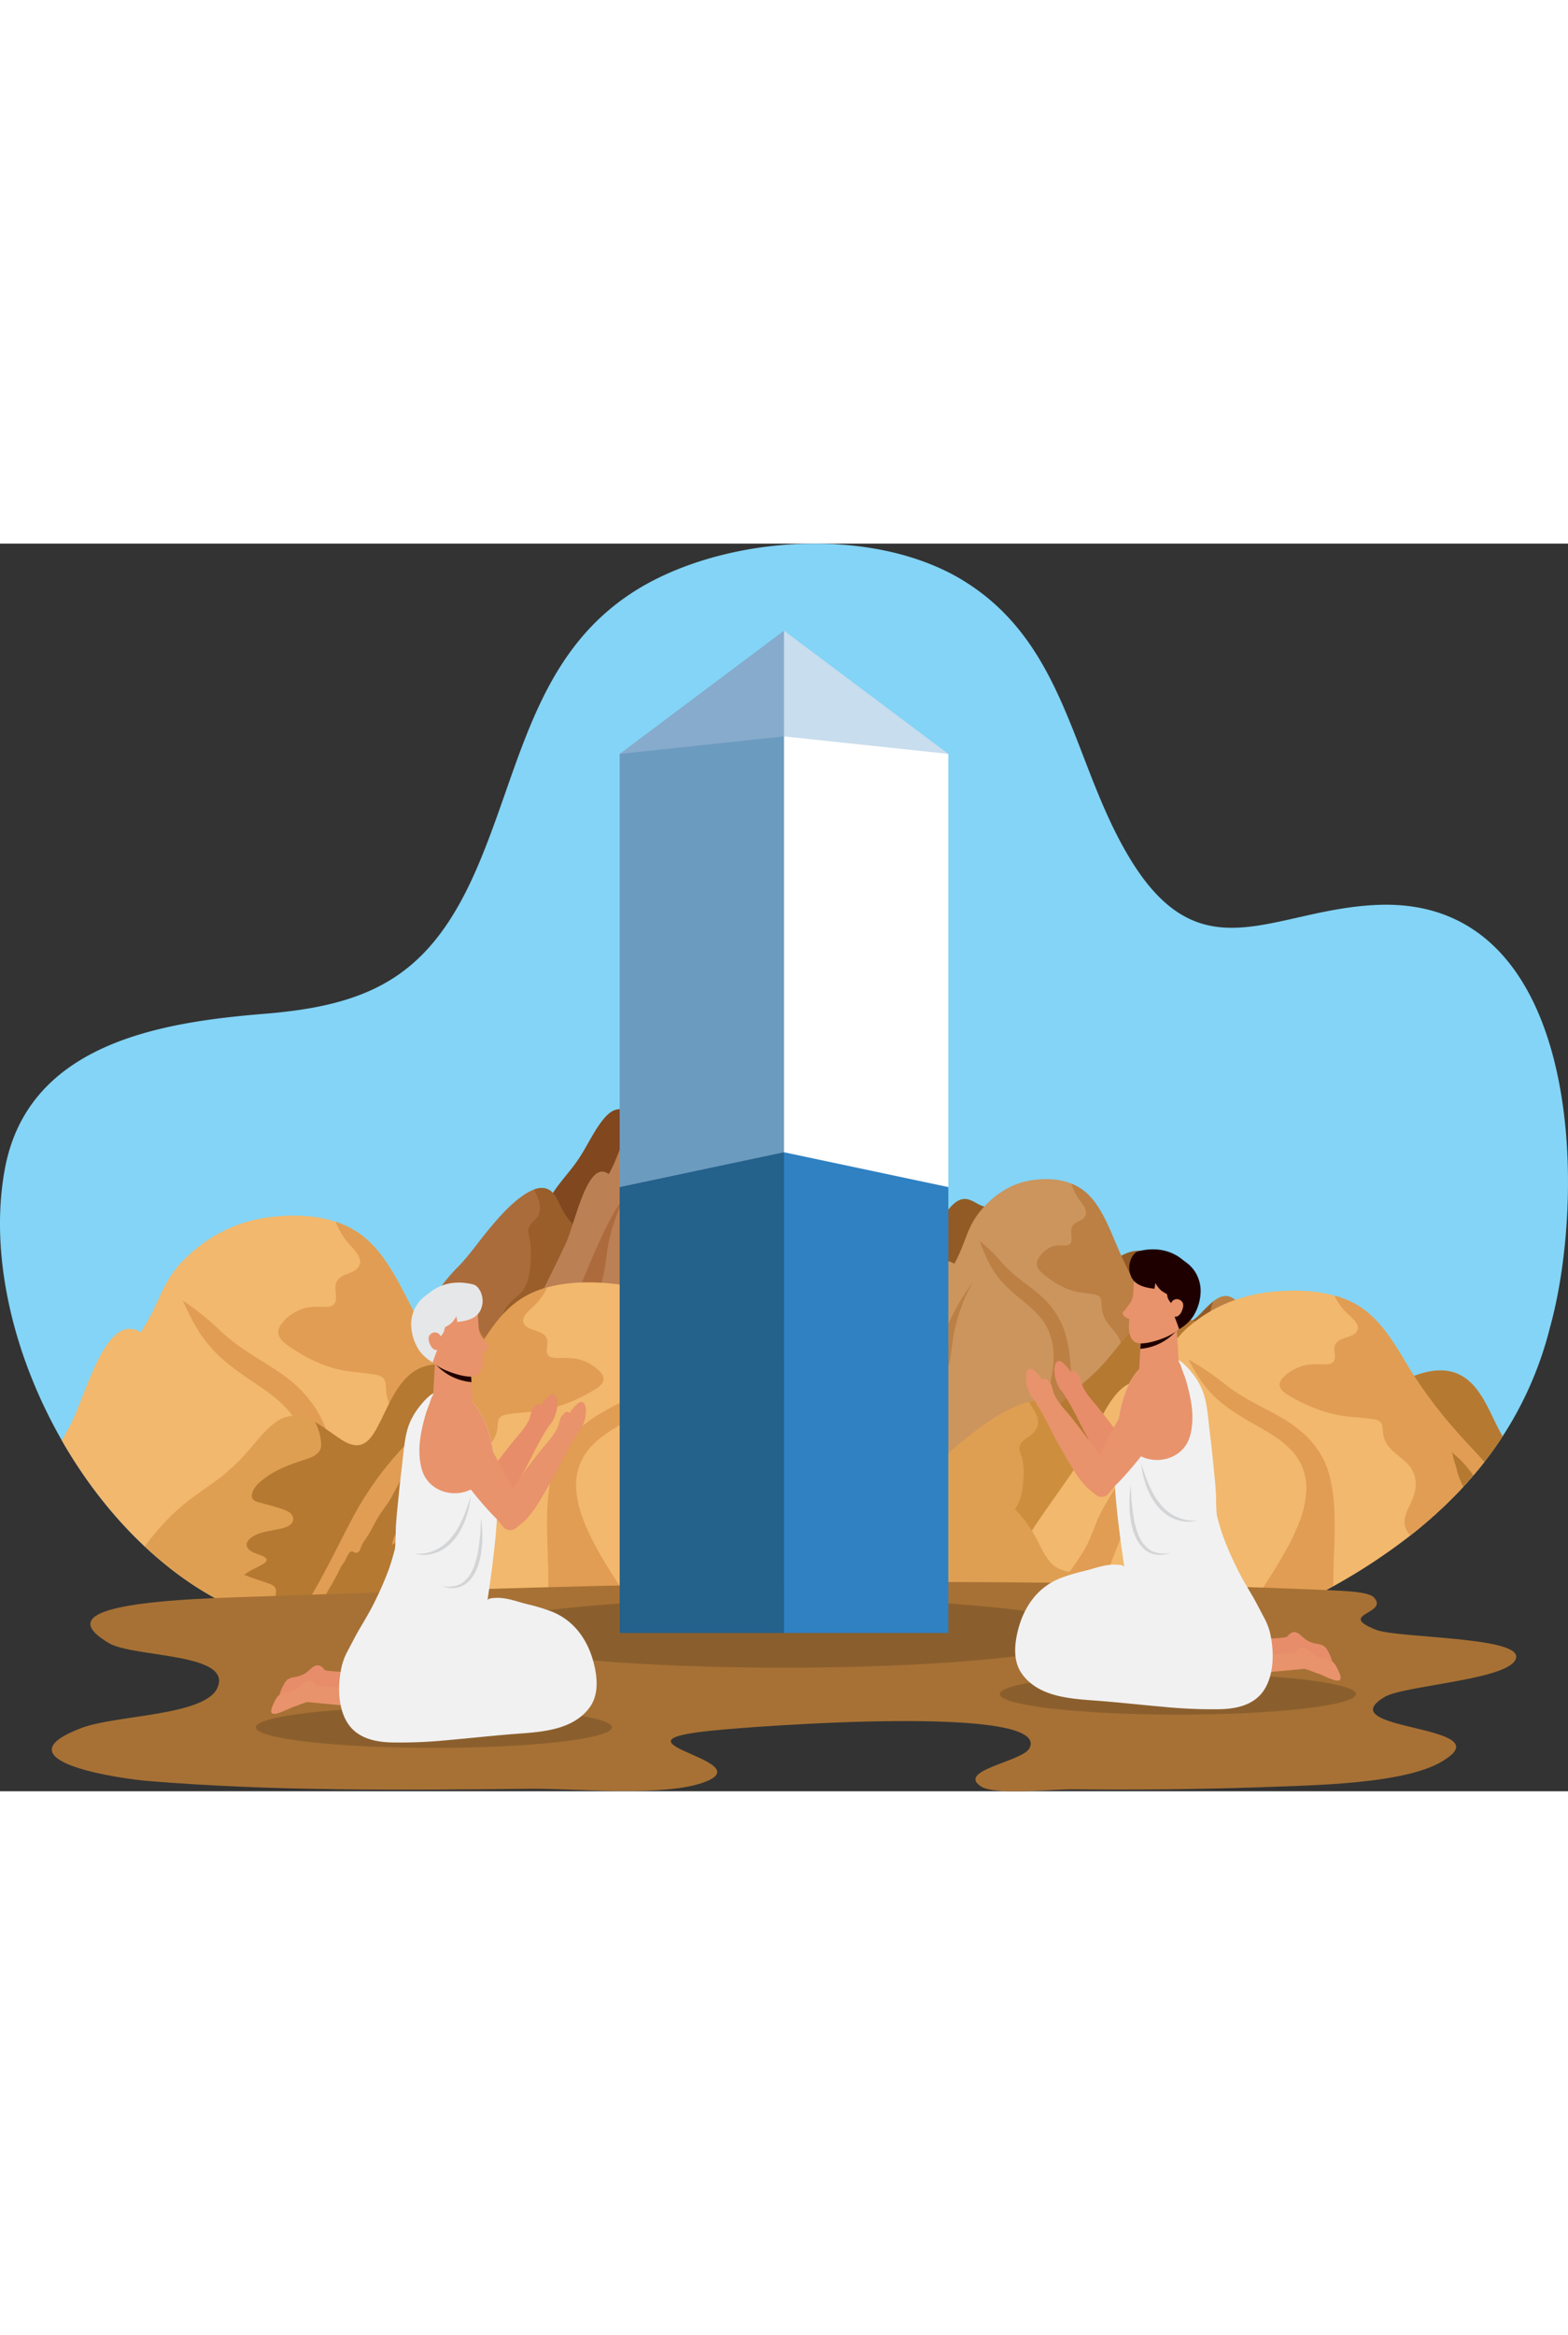 <svg xmlns="http://www.w3.org/2000/svg" xmlns:xlink="http://www.w3.org/1999/xlink" width="600" viewBox="0 0 1122.85 893">
  <rect x="0" y="0" width="1122.85" height="893" fill="#333333" stroke="none"/>
  <defs>
    <linearGradient id="linear-gradient" x1="-13.654" y1="-26.304" x2="-13.622" y2="-26.304" gradientUnits="objectBoundingBox">
      <stop offset="0" stop-color="#fff"/>
      <stop offset="0.995" stop-color="#83d4f6"/>
      <stop offset="1" stop-color="#83d4f6"/>
    </linearGradient>
    <linearGradient id="linear-gradient-2" x1="-10.406" y1="-17.697" x2="-10.383" y2="-17.697" xlink:href="#linear-gradient"/>
    <linearGradient id="linear-gradient-3" x1="-15.933" y1="-32.565" x2="-15.901" y2="-32.565" xlink:href="#linear-gradient"/>
  </defs>
  <g id="Group_7" data-name="Group 7" transform="translate(-1036.055 -1652)">
    <path id="Path_247" data-name="Path 247" d="M2145.736,2214.042a257.109,257.109,0,0,1-33.655,76.912q-6.205,9.528-13.144,18.392c-2.53,3.292-5.144,6.465-7.855,9.6-2.334,2.754-4.738,5.451-7.205,8.134a323.784,323.784,0,0,1-38,34.857,424.536,424.536,0,0,1-54.99,36.2l-.727.426h-.021q-13,7.2-26.478,13.795H1201.03a231.82,231.82,0,0,1-44.578-28.134c-5.744-4.529-11.335-9.393-16.771-14.487-1.042-.957-2.069-1.943-3.1-2.942q-5.083-4.884-10.007-10.119c-2.831-3.012-5.626-6.1-8.351-9.252-5.472-6.282-10.685-12.83-15.723-19.588a350.121,350.121,0,0,1-22.2-34.011,354.329,354.329,0,0,1-21.349-44.053c-2.571-6.339-4.905-12.74-7.078-19.162-15.095-45.283-20.154-92.188-11.831-133.732,18.029-87.149,111.181-102.167,183.292-108.177,78.113-6.009,120.175-27.044,153.229-102.152,33.047-75.123,42.068-159.239,120.189-204.313,63.1-36.059,162.237-42.069,225.34-6.017,78.12,45.074,81.125,132.2,123.187,201.308,51.083,84.13,102.153,36.059,177.275,33.054C2169.789,1904.565,2172.787,2117.9,2145.736,2214.042Z" fill="#83d4f6"/>
    <path id="Path_248" data-name="Path 248" d="M1459.325,2082.05a28.285,28.285,0,0,0-18.253,6.646,28.295,28.295,0,0,0-33.1-18.288,28.406,28.406,0,0,0-43.99-21.279,50,50,0,0,0-95.849-15.989,19.571,19.571,0,0,0-4.011-.405,20.054,20.054,0,0,0-18.435,12.138,37.9,37.9,0,0,0-49.281,46.29,20.091,20.091,0,0,0-12.529,10.251h302.391A28.443,28.443,0,0,0,1459.325,2082.05Z" fill="url(#linear-gradient)"/>
    <path id="Path_249" data-name="Path 249" d="M1798.726,1928.255a39.346,39.346,0,0,0-25.409,9.266,39.6,39.6,0,0,0-37.345-26.492,40.036,40.036,0,0,0-8.777,1.006,39.565,39.565,0,0,0-61.265-29.629,69.628,69.628,0,0,0-133.474-22.279,28.446,28.446,0,0,0-5.6-.573,27.932,27.932,0,0,0-25.668,16.919,52.775,52.775,0,0,0-68.63,64.465,28.022,28.022,0,0,0-17.457,14.291h421.134A39.579,39.579,0,0,0,1798.726,1928.255Z" fill="url(#linear-gradient-2)"/>
    <path id="Path_250" data-name="Path 250" d="M2091.327,2101.785a13.23,13.23,0,0,0-4.221.691l.021-.691a42.8,42.8,0,0,0-68.121-34.48,33.478,33.478,0,0,0-66.576,3.781,18.591,18.591,0,0,0-22.9,9.51,12.775,12.775,0,0,0-20.252.734,37.917,37.917,0,0,0-73.263,4.612l-1.657-.091a15.634,15.634,0,0,0-15.045,19.952l-.608-.042a11.4,11.4,0,0,0-11.349,10.447h297.3l.063-1.034A13.4,13.4,0,0,0,2091.327,2101.785Z" fill="url(#linear-gradient-3)"/>
    <path id="Path_251" data-name="Path 251" d="M1650.13,2245.58h98.9a10.6,10.6,0,0,0-1.216-4.752c-2.509-5.849-5.451-11.4-8.176-17.023-3.913-8.079-7.827-16.171-12.2-23.739a119.818,119.818,0,0,0-14.186-19.979c-4.64-5.206-9.623-9.728-14.284-14.892a115.364,115.364,0,0,1-12.537-17.212c-3.606-5.884-6.981-12.439-11.383-17.177-3.683-3.969-7.925-5.632-12.425-3.8-4.927,2.005-9.134,6.792-13.278,10.922-3.124,3.131-7.219,7.7-11.314,6.758-4.186-.979-6.6-7.666-8.372-12.46-4.94-13.375-9.161-32.055-20.377-36.974-10.594-4.647-22.215,4.926-31.433,11.369L1551,2232.98c6.932.335,13.878.678,20.825,1.139C1598.11,2235.9,1624.064,2241.037,1650.13,2245.58Z" fill="#ab6c3c"/>
    <path id="Path_252" data-name="Path 252" d="M1650.13,2245.58h25.905c-1.139-2.118-1.349-5.989-1.545-8.379-.363-4.41,2.118-5.185,4.641-6.408,3.1-1.5,6.212-2.97,9.252-4.7-2.369-2.712-5.122-4.277-7.736-6.366-2.18-1.741-3.1-3.494-.5-5.3,2.1-1.467,5.311-2.18,6.709-5.164,1.18-2.536-.112-5.073-1.594-6.59-4.158-4.29-9.811-4.011-14.521-6.219-1.768-.839-3.879-2.453-3.781-5.563a6.079,6.079,0,0,1,3.11-5.115c4.053-2.369,8.449-3.732,12.635-5.472,4.332-1.81,1.761-8.4-.462-11.411-5.129-7-11.677-10.853-18.281-14.074-3.626-1.775-9.266-3.376-9.238-10.217a43.592,43.592,0,0,1,2.544-14l.181-.413a103.275,103.275,0,0,0-8.106,7.743c-3.124,3.131-7.219,7.7-11.314,6.758-4.186-.979-6.6-7.666-8.372-12.46-4.94-13.375-9.161-32.055-20.377-36.974-10.594-4.647-22.215,4.926-31.433,11.369L1551,2232.98c6.932.335,13.878.678,20.825,1.139C1598.11,2235.9,1624.064,2241.037,1650.13,2245.58Z" fill="#81471e"/>
    <path id="Path_253" data-name="Path 253" d="M1712.22,2203.707a60.315,60.315,0,0,0,8,4.856c1.593.86,3.277,1.6,3.452,4.41.168,2.837-1.006,5.87-2.068,8.113-.762,1.614-2.7,3.921-2.614,6.066.112,2.683,3.229,4.521,4.556,5.66,2.8,2.4,5.787,4.536,8.463,7.247a15.033,15.033,0,0,1,3.354,5.521h13.669a10.6,10.6,0,0,0-1.216-4.752c-2.509-5.849-5.451-11.4-8.176-17.023-3.913-8.079-7.827-16.171-12.2-23.739a121.168,121.168,0,0,0-13.32-18.931,12.774,12.774,0,0,1-3.836,6.548c-2.53,2.124-4.983,4.591-3.536,9.476C1707.691,2200.324,1710.2,2202.2,1712.22,2203.707Z" fill="#a15e27"/>
    <path id="Path_254" data-name="Path 254" d="M1383.35,2208.333c.364-13.837,1.328-27.3,8.078-38.03,6.437-10.258,15.34-16.7,22.537-25.772,6.974-8.8,12.474-19.518,18.9-29.057,5.521-8.183,12.006-14.842,17.513-23.04,6.38-9.5,11.4-21.139,18.623-29.434,2.823-3.228,6.143-5.863,9.825-6.142,3.1-.231,6,1.265,8.833,2.8a25.237,25.237,0,0,0,8.365,3.284c3.061.462,6.164,0,9.239.524,10.23,1.727,14.367,16.758,16.785,29.281,4.151,21.474,4.472,43.99,8.351,65.514,2.8,15.486,8.113,29.671,13.075,43.906Z" fill="#81471e"/>
    <path id="Path_255" data-name="Path 255" d="M1487.732,2245.58q-1.017-1.845-2.019-3.683c-4.864-9.008-9.728-18.253-13.453-28.365a123.942,123.942,0,0,1-5.611-21.37c-1.356-7.771-2.075-15.744-3.522-23.494-1.258-6.722-3.291-12.921-6.723-17.938-3.207-4.717-7.19-8.128-10.81-12.125a52.172,52.172,0,0,1-8.218-12.376c-1.9-3.906-3.7-8.218-6.646-10.643-7.037-5.758-16.709.2-23.1,5.15-7.862,6.1-15.066,14.228-21.873,22.467-7.03,8.512-13.494,17.89-20.964,25.689a131.237,131.237,0,0,0-12.2,13.913,89.566,89.566,0,0,0-10.524,19.777c-2.145,5.527-3.85,12.082-7.058,16.61-2.837,3.991-6.729,4.878-10.489,5.78-4.528,1.062-9.134,2.348-12.781,6.6-3.152,3.655-5.053,8.771-6.639,14.012Z" fill="#ab6c3c"/>
    <path id="Path_256" data-name="Path 256" d="M1388,2245.58h99.735q-1.017-1.845-2.019-3.683c-4.864-9.008-9.728-18.253-13.453-28.365a123.942,123.942,0,0,1-5.611-21.37c-1.356-7.771-2.075-15.744-3.522-23.494-1.258-6.722-3.291-12.921-6.723-17.938-3.207-4.717-7.19-8.128-10.81-12.125a52.172,52.172,0,0,1-8.218-12.376c-1.9-3.906-3.7-8.218-6.646-10.643-3.592-2.942-7.876-2.83-12.055-1.349,1.412,4.019,3.844,7.666,4.046,12.67a11.977,11.977,0,0,1-3.668,9.161c-1.58,1.747-4.033,3.641-4.584,6.632-.525,2.865.929,6.234,1.313,9a75.32,75.32,0,0,1,.266,13.808c-.468,8.736-1.8,17.017-6.828,22.516-3.913,4.305-9.343,7.191-12.18,13.222-2.593,5.486-.5,12.928-.273,18.952.259,6.953-1.348,14.374-4.633,19.56C1390.828,2241.8,1389.36,2243.63,1388,2245.58Z" fill="#995e2a"/>
    <path id="Path_257" data-name="Path 257" d="M1661.646,2245.58l-.216-.475c-7.513-17.422-13.606-35.85-20.259-53.97a220.169,220.169,0,0,0-23.25-46.3A321.952,321.952,0,0,1,1591,2096.271c-6.925-15.793-13.263-34.333-24.843-44.207-11.139-9.525-25.513-10.433-38.1-8.707-13.62,1.872-26,8.819-36.6,21.244-10.811,12.648-10.769,23.095-19.448,38.679-15.192-11.3-23.8,34.256-30.636,49.218-7.89,17.274-16.779,33.606-24.319,51.167a229.655,229.655,0,0,0-12.956,41.915Z" fill="#bc8055"/>
    <path id="Path_258" data-name="Path 258" d="M1517.537,2126.781c6.429,5.346,13.291,10.35,18.553,18.03,5.22,7.631,7.589,17.421,7.023,28.043-.741,13.886-5.255,27.121-9.923,39.085-4.521,11.572-9.762,22.5-14.773,33.641h36.975c.013-5.6-.1-11.237-.084-16.828.042-21.6,1.991-44.4-1.468-65.6-2.963-18.135-11.4-30.189-22.39-39.19-8.421-6.89-17.289-12.334-24.892-21.118a125.516,125.516,0,0,0-16.394-15.989c2.865,7.631,5.919,15.073,10.035,21.439C1505.161,2115.95,1511.282,2121.568,1517.537,2126.781Z" fill="#ad6b3d"/>
    <path id="Path_259" data-name="Path 259" d="M1449.724,2245.58a94,94,0,0,1,4.1-21.908c3.291-11.035,5.828-22.642,9.748-33.229a103.137,103.137,0,0,0,5.472-19.042c1.223-7.268,1.775-14.711,3.445-21.81,2.739-11.7,7.282-24.131,13.026-33.418-7.659,9.993-14.025,21.8-19.693,34.13-3.095,6.744-6.086,13.543-8.944,20.5-2.677,6.534-5.612,13.026-7.646,20.035-1.809,6.2-3.228,12.523-5.618,18.344a180.4,180.4,0,0,1-8.3,17.387,72.81,72.81,0,0,0-6.226,15.535c-.329,1.167-.65,2.327-.979,3.48Z" fill="#ad6b3d"/>
    <path id="Path_260" data-name="Path 260" d="M1535.182,2110.038c8.267,7.141,17.3,12.173,26.876,13.682,3.1.475,6.2.734,9.281,1.314,1.593.287,3.815.482,5.045,2.173,1.076,1.447,1,3.641,1.111,5.584a25.116,25.116,0,0,0,1.384,7.414c2.411,6.422,7.358,9.693,10.531,15.193,3.564,6.2,3.508,13.78,1.586,21.006-1.677,6.254-5.276,12.935-3.005,19.811,2.928,8.847,10.622,13.557,15.968,18.764,1.684,1.642,4.57,4.116,4.493,7.526-.055,2.977-2.313,5.339-3.766,6.981-4.857,5.528-10.049,10.287-14.731,16.094h30.21c-.224-4.871.139-10.042.139-14.787,0-5.206-.062-10.42-.021-15.626.042-2.83-.831-4.542-1.537-7.156-.587-2.222-1.719-5.7-1.572-8.085,1.293.72,2.383,1.1,3.291,2.97a8.974,8.974,0,0,0,1.475,2.544l1.621,1.824a19.041,19.041,0,0,0-1.223-6.045c-.447-1.293-1-2.376-1.356-3.7-.517-1.992-.88-4.088-1.376-6.114-.671-2.831-1.328-5.689-2.02-8.519-.86-3.459-1.922-6.667-2.816-10.084-1.265-4.808-3.194-9.4-4.011-14.542-.427-2.726-1.1-5.213-1.594-7.911-.279-1.53-.3-3.871-1.272-4.9,1.852,3.039,4.158,5.331,6.017,8.42a49.763,49.763,0,0,1,5.088,9.93c1.467,4.382,3.165,8.6,4.731,12.907,1.852,5.053,4.542,9.309,6.526,14.319,1.573,3.976,2.88,7.939,4.662,11.754a28.861,28.861,0,0,1,2.5,6.366c.329,1.517.888,3.138,2.237,3.11l1.4-.866c.9-.133,1.265.74,1.712,1.642.874,1.775,1.3,3.969,2.153,5.6a18.82,18.82,0,0,1,1.7,3.942c.852,2.767,1.935,5.373,2.907,8.057.859,2.313,1.894,4.319,2.711,6.709.93,2.725,1.887,5.478,2.768,8.232h6.638l-.216-.475c-7.513-17.422-13.606-35.85-20.259-53.97a220.169,220.169,0,0,0-23.25-46.3A321.952,321.952,0,0,1,1591,2096.271c-6.925-15.793-13.263-34.333-24.843-44.207a36.953,36.953,0,0,0-10.3-6.213,41.258,41.258,0,0,0,5.4,11.077c2.083,2.886,7.317,8.4,4.1,12.928-2.495,3.508-7.946,2.914-9.344,8.008-.894,3.306,1.147,8.414-.992,11.021-1.216,1.495-3.277,1.243-4.745,1.229a30.59,30.59,0,0,0-6.289.28c-4.2.859-8.477,3.948-11.356,8.463C1529.556,2103.636,1531.925,2107.221,1535.182,2110.038Z" fill="#ad6b3d"/>
    <path id="Path_261" data-name="Path 261" d="M1610.759,2158.263c.817,5.143,2.746,9.734,4.011,14.542.894,3.417,1.956,6.625,2.816,10.084.692,2.83,1.349,5.688,2.02,8.519.5,2.026.859,4.122,1.376,6.114.357,1.321.909,2.4,1.356,3.7a19.041,19.041,0,0,1,1.223,6.045l-1.621-1.824a8.974,8.974,0,0,1-1.475-2.544c-.908-1.866-2-2.25-3.291-2.97-.147,2.383.985,5.863,1.572,8.085.706,2.614,1.579,4.326,1.537,7.156-.041,5.206.021,10.42.021,15.626,0,4.745-.363,9.916-.139,14.787h34.843c-.881-2.754-1.838-5.507-2.768-8.232-.817-2.39-1.852-4.4-2.711-6.709-.972-2.684-2.055-5.29-2.907-8.057a18.82,18.82,0,0,0-1.7-3.942c-.853-1.635-1.279-3.829-2.153-5.6-.447-.9-.817-1.775-1.712-1.642l-1.4.866c-1.349.028-1.908-1.593-2.237-3.11a28.861,28.861,0,0,0-2.5-6.366c-1.782-3.815-3.089-7.778-4.662-11.754-1.984-5.01-4.674-9.266-6.526-14.319-1.566-4.3-3.264-8.525-4.731-12.907a49.763,49.763,0,0,0-5.088-9.93c-1.859-3.089-4.165-5.381-6.017-8.42.972,1.027.993,3.368,1.272,4.9C1609.661,2153.05,1610.332,2155.537,1610.759,2158.263Z" fill="#81471e"/>
    <path id="Path_262" data-name="Path 262" d="M1897.517,2309.8h98.9a10.572,10.572,0,0,0-1.223-4.752c-2.5-5.856-5.436-11.384-8.176-17.044-3.913-8.065-7.826-16.15-12.194-23.718a120.555,120.555,0,0,0-14.186-19.993c-4.633-5.2-9.623-9.721-14.27-14.878a115.31,115.31,0,0,1-12.55-17.2c-3.6-5.912-6.982-12.439-11.384-17.2-3.683-3.976-7.918-5.632-12.418-3.794-4.941,2-9.133,6.792-13.277,10.915-3.138,3.138-7.226,7.715-11.328,6.751-4.172-.971-6.59-7.645-8.351-12.467-4.941-13.347-9.189-32.041-20.392-36.96-10.6-4.647-22.215,4.933-31.425,11.37l-26.863,126.359c6.947.343,13.893.671,20.832,1.139C1845.505,2300.108,1871.458,2305.252,1897.517,2309.8Z" fill="#ba8043"/>
    <path id="Path_263" data-name="Path 263" d="M1897.517,2309.8h25.905c-1.146-2.125-1.342-6-1.551-8.4-.35-4.4,2.124-5.178,4.64-6.394,3.11-1.5,6.213-2.97,9.252-4.7-2.376-2.7-5.122-4.256-7.735-6.366-2.174-1.74-3.089-3.474-.5-5.3,2.111-1.461,5.325-2.174,6.716-5.172,1.174-2.529-.126-5.059-1.6-6.582-4.144-4.3-9.812-4.026-14.508-6.227-1.775-.832-3.885-2.439-3.787-5.542a6.079,6.079,0,0,1,3.116-5.129c4.053-2.383,8.442-3.731,12.628-5.471,4.326-1.818,1.747-8.4-.454-11.405-5.137-7-11.691-10.853-18.281-14.081-3.634-1.775-9.273-3.362-9.253-10.217a43.542,43.542,0,0,1,2.551-14.011l.168-.406a109.572,109.572,0,0,0-8.085,7.743c-3.138,3.138-7.226,7.715-11.328,6.751-4.172-.971-6.59-7.645-8.351-12.467-4.941-13.347-9.189-32.041-20.392-36.96-10.6-4.647-22.215,4.933-31.425,11.37l-26.863,126.359c6.947.343,13.893.671,20.832,1.139C1845.505,2300.108,1871.458,2305.252,1897.517,2309.8Z" fill="#925b26"/>
    <path id="Path_264" data-name="Path 264" d="M1959.6,2267.914a59.742,59.742,0,0,0,8,4.863c1.608.86,3.285,1.615,3.452,4.417.182,2.837-1.006,5.863-2.068,8.127-.748,1.6-2.7,3.9-2.606,6.038.1,2.7,3.221,4.528,4.549,5.667,2.809,2.4,5.793,4.536,8.455,7.247a14.77,14.77,0,0,1,3.362,5.528h13.675a10.572,10.572,0,0,0-1.223-4.752c-2.5-5.856-5.436-11.384-8.176-17.044-3.913-8.065-7.826-16.15-12.194-23.718a121.773,121.773,0,0,0-13.305-18.938,12.989,12.989,0,0,1-3.851,6.548c-2.53,2.124-4.975,4.591-3.529,9.476C1955.072,2264.546,1957.587,2266.411,1959.6,2267.914Z" fill="#b1722c"/>
    <path id="Path_265" data-name="Path 265" d="M1630.745,2272.547c.363-13.837,1.334-27.3,8.057-38.03,6.457-10.237,15.353-16.708,22.551-25.772,6.988-8.8,12.474-19.518,18.91-29.057,5.513-8.176,12-14.856,17.505-23.039,6.387-9.5,11.4-21.147,18.616-29.428,2.831-3.242,6.143-5.863,9.84-6.149,3.081-.238,5.982,1.251,8.833,2.816a25.97,25.97,0,0,0,8.344,3.277c3.081.455,6.184,0,9.245.518,10.231,1.733,14.375,16.771,16.792,29.3,4.151,21.454,4.473,43.969,8.351,65.5,2.789,15.479,8.121,29.665,13.068,43.9Z" fill="#925b26"/>
    <path id="Path_266" data-name="Path 266" d="M1735.113,2309.8c-.671-1.223-1.349-2.446-2.02-3.7-4.85-9-9.727-18.246-13.445-28.351a124.273,124.273,0,0,1-5.612-21.377c-1.348-7.77-2.075-15.73-3.515-23.487-1.271-6.722-3.305-12.935-6.722-17.945-3.222-4.724-7.191-8.128-10.825-12.118a52.307,52.307,0,0,1-8.211-12.383c-1.908-3.9-3.69-8.218-6.653-10.643-7.03-5.772-16.708.2-23.1,5.151-7.841,6.093-15.053,14.234-21.859,22.459-7.038,8.519-13.487,17.911-20.965,25.7A130.712,130.712,0,0,0,1599.976,2247a89.384,89.384,0,0,0-10.51,19.8c-2.167,5.52-3.865,12.075-7.065,16.589-2.838,4-6.737,4.892-10.5,5.794-4.529,1.062-9.12,2.348-12.782,6.61-3.145,3.641-5.038,8.757-6.639,14.005Z" fill="#ba8043"/>
    <path id="Path_267" data-name="Path 267" d="M1635.385,2309.8h99.728c-.671-1.223-1.349-2.446-2.02-3.7-4.85-9-9.727-18.246-13.445-28.351a124.273,124.273,0,0,1-5.612-21.377c-1.348-7.77-2.075-15.73-3.515-23.487-1.271-6.722-3.305-12.935-6.722-17.945-3.222-4.724-7.191-8.128-10.825-12.118a52.307,52.307,0,0,1-8.211-12.383c-1.908-3.9-3.69-8.218-6.653-10.643-3.592-2.942-7.854-2.823-12.04-1.341,1.411,4.011,3.836,7.652,4.046,12.669a12.008,12.008,0,0,1-3.683,9.155c-1.579,1.739-4.025,3.64-4.584,6.617-.531,2.879.922,6.241,1.321,9.015a75.308,75.308,0,0,1,.258,13.815c-.468,8.722-1.8,17-6.813,22.509-3.921,4.3-9.35,7.191-12.188,13.215-2.592,5.507-.5,12.935-.272,18.966.265,6.939-1.342,14.367-4.64,19.553C1638.208,2306.006,1636.755,2307.837,1635.385,2309.8Z" fill="#aa7231"/>
    <path id="Path_268" data-name="Path 268" d="M1909.034,2309.8l-.21-.468c-7.526-17.436-13.613-35.871-20.266-53.963a219.474,219.474,0,0,0-23.242-46.31,323.478,323.478,0,0,1-26.939-48.568c-6.926-15.793-13.271-34.34-24.843-44.214-11.125-9.525-25.507-10.44-38.093-8.7-13.627,1.88-25.989,8.812-36.6,21.237-10.824,12.641-10.768,23.089-19.441,38.679-15.185-11.293-23.794,34.249-30.629,49.225-7.889,17.246-16.778,33.592-24.332,51.181a229.875,229.875,0,0,0-12.957,41.9Z" fill="#cb955d"/>
    <path id="Path_269" data-name="Path 269" d="M1764.931,2190.981c6.422,5.353,13.278,10.364,18.554,18.058,5.2,7.624,7.582,17.407,7.009,28.036-.741,13.865-5.248,27.114-9.916,39.078-4.529,11.572-9.777,22.495-14.766,33.648h36.953c.035-5.612-.1-11.244-.077-16.835.056-21.579,2-44.388-1.46-65.6-2.977-18.142-11.405-30.2-22.4-39.176-8.406-6.9-17.288-12.348-24.877-21.132a127.172,127.172,0,0,0-16.394-15.975c2.858,7.61,5.918,15.059,10.035,21.419C1752.548,2180.157,1758.656,2185.782,1764.931,2190.981Z" fill="#bc7f44"/>
    <path id="Path_270" data-name="Path 270" d="M1697.1,2309.8a93.824,93.824,0,0,1,4.116-21.922c3.278-11.027,5.814-22.635,9.742-33.222a103.856,103.856,0,0,0,5.478-19.042c1.209-7.268,1.775-14.711,3.432-21.81,2.746-11.7,7.288-24.131,13.039-33.411-7.659,9.972-14.039,21.782-19.7,34.137-3.1,6.744-6.094,13.536-8.938,20.483-2.691,6.534-5.612,13.019-7.645,20.049-1.824,6.205-3.229,12.515-5.618,18.33a179.028,179.028,0,0,1-8.317,17.386,73.265,73.265,0,0,0-6.212,15.549c-.335,1.146-.664,2.313-.992,3.473Z" fill="#bc7f44"/>
    <path id="Path_271" data-name="Path 271" d="M1782.576,2174.252c8.26,7.135,17.289,12.18,26.87,13.668,3.088.49,6.2.748,9.273,1.321,1.593.294,3.815.489,5.059,2.2,1.063,1.446.993,3.626,1.111,5.562a24.578,24.578,0,0,0,1.384,7.428c2.4,6.416,7.352,9.672,10.517,15.186,3.571,6.177,3.522,13.78,1.587,21.006-1.671,6.255-5.269,12.935-3.005,19.812,2.935,8.84,10.636,13.556,15.975,18.763,1.684,1.642,4.577,4.109,4.5,7.533-.056,2.963-2.327,5.332-3.781,6.988-4.856,5.514-10.049,10.28-14.745,16.087h30.224c-.224-4.878.14-10.049.14-14.794,0-5.2-.063-10.419-.007-15.626.028-2.83-.839-4.535-1.545-7.156-.587-2.229-1.712-5.7-1.565-8.085,1.279.713,2.383,1.1,3.271,2.963a9.486,9.486,0,0,0,1.481,2.558l1.635,1.824a19.614,19.614,0,0,0-1.244-6.052c-.419-1.293-.978-2.376-1.341-3.7-.525-1.991-.881-4.1-1.377-6.107-.678-2.837-1.335-5.7-2.013-8.526-.859-3.473-1.921-6.667-2.823-10.07-1.265-4.822-3.2-9.413-4.011-14.549-.419-2.746-1.1-5.227-1.6-7.9-.266-1.544-.294-3.885-1.265-4.912,1.852,3.053,4.151,5.332,6.017,8.413a49.44,49.44,0,0,1,5.087,9.937c1.467,4.375,3.159,8.6,4.738,12.894,1.838,5.066,4.535,9.322,6.513,14.332,1.572,3.977,2.886,7.946,4.682,11.754a29.282,29.282,0,0,1,2.474,6.367c.335,1.516.894,3.137,2.25,3.123l1.391-.88c.894-.133,1.265.747,1.726,1.642.866,1.768,1.285,3.976,2.138,5.611a18.569,18.569,0,0,1,1.719,3.935c.846,2.781,1.922,5.374,2.893,8.057.867,2.32,1.894,4.319,2.719,6.709.929,2.725,1.894,5.478,2.767,8.239h6.639l-.21-.468c-7.526-17.436-13.613-35.871-20.266-53.963a219.474,219.474,0,0,0-23.242-46.31,323.478,323.478,0,0,1-26.939-48.568c-6.926-15.793-13.271-34.34-24.843-44.214a36.706,36.706,0,0,0-10.294-6.212,40.794,40.794,0,0,0,5.4,11.076c2.068,2.893,7.31,8.392,4.088,12.928-2.481,3.522-7.953,2.914-9.336,8.008-.9,3.306,1.132,8.428-.985,11.021-1.216,1.481-3.285,1.243-4.752,1.229a31.63,31.63,0,0,0-6.3.273c-4.193.86-8.462,3.969-11.348,8.47C1776.937,2167.851,1779.32,2171.435,1782.576,2174.252Z" fill="#bc7f44"/>
    <path id="Path_272" data-name="Path 272" d="M1858.146,2222.484c.811,5.136,2.746,9.727,4.011,14.549.9,3.4,1.964,6.6,2.823,10.07.678,2.83,1.335,5.689,2.013,8.526.5,2.005.852,4.116,1.377,6.107.363,1.321.922,2.4,1.341,3.7a19.614,19.614,0,0,1,1.244,6.052l-1.635-1.824a9.486,9.486,0,0,1-1.481-2.558c-.888-1.859-1.992-2.25-3.271-2.963-.147,2.39.978,5.856,1.565,8.085.706,2.621,1.573,4.326,1.545,7.156-.056,5.207.007,10.427.007,15.626,0,4.745-.364,9.916-.14,14.794h34.85c-.873-2.761-1.838-5.514-2.767-8.239-.825-2.39-1.852-4.389-2.719-6.709-.971-2.683-2.047-5.276-2.893-8.057a18.569,18.569,0,0,0-1.719-3.935c-.853-1.635-1.272-3.843-2.138-5.611-.461-.9-.832-1.775-1.726-1.642l-1.391.88c-1.356.014-1.915-1.607-2.25-3.123a29.282,29.282,0,0,0-2.474-6.367c-1.8-3.808-3.11-7.777-4.682-11.754-1.978-5.01-4.675-9.266-6.513-14.332-1.579-4.291-3.271-8.519-4.738-12.894a49.44,49.44,0,0,0-5.087-9.937c-1.866-3.081-4.165-5.36-6.017-8.413.971,1.027,1,3.368,1.265,4.912C1857.049,2217.257,1857.727,2219.738,1858.146,2222.484Z" fill="#925b26"/>
    <path id="Path_273" data-name="Path 273" d="M1433.5,2412.345h164.746c.23-2-.9-4.347-2.027-6.527-4.193-8.071-9.084-15.688-13.634-23.459-6.506-11.111-13.032-22.258-20.3-32.677a170.933,170.933,0,0,0-23.662-27.5c-7.722-7.17-16.01-13.39-23.781-20.489a163.918,163.918,0,0,1-20.873-23.69c-6-8.121-11.65-17.121-18.98-23.669-6.129-5.458-13.194-7.757-20.692-5.227-8.211,2.774-15.2,9.357-22.124,15.038-5.214,4.305-12.02,10.608-18.841,9.28-6.967-1.32-10.978-10.517-13.948-17.134-8.225-18.393-15.269-44.124-33.948-50.9-17.645-6.4-37.01,6.792-52.355,15.653L1268.339,2395c11.559.469,23.131.937,34.69,1.566C1346.816,2399.025,1390.066,2406.084,1433.5,2412.345Z" fill="#df9f52"/>
    <path id="Path_274" data-name="Path 274" d="M1433.5,2412.345h43.131c-1.894-2.914-2.243-8.232-2.564-11.538-.6-6.058,3.535-7.134,7.728-8.812,5.165-2.075,10.336-4.088,15.4-6.478-3.948-3.738-8.525-5.884-12.893-8.77-3.613-2.39-5.15-4.787-.818-7.288,3.508-2.02,8.861-3,11.182-7.107,1.963-3.494-.2-6.982-2.649-9.085-6.918-5.912-16.359-5.507-24.193-8.56-2.949-1.14-6.457-3.362-6.31-7.639.14-3.535,2.69-5.835,5.213-7.058,6.736-3.277,14.06-5.122,21.02-7.533,7.219-2.487,2.921-11.558-.755-15.7-8.553-9.637-19.455-14.941-30.447-19.385-6.059-2.446-15.451-4.633-15.423-14.06a51.318,51.318,0,0,1,4.249-19.3l.3-.552c-4.738,3.124-9.134,7.072-13.5,10.657-5.214,4.305-12.02,10.608-18.841,9.28-6.967-1.32-10.978-10.517-13.948-17.134-8.225-18.393-15.269-44.124-33.948-50.9-17.645-6.4-37.01,6.792-52.355,15.653L1268.339,2395c11.559.469,23.131.937,34.69,1.566C1346.816,2399.025,1390.066,2406.084,1433.5,2412.345Z" fill="#b57932"/>
    <path id="Path_275" data-name="Path 275" d="M1536.915,2354.686a106.833,106.833,0,0,0,13.312,6.7c2.677,1.188,5.479,2.223,5.758,6.08.294,3.892-1.67,8.064-3.445,11.167-1.272,2.229-4.5,5.388-4.36,8.337.188,3.7,5.381,6.226,7.589,7.785,4.682,3.3,9.644,6.268,14.109,9.972a20.513,20.513,0,0,1,5.583,7.617h22.782c.23-2-.9-4.347-2.027-6.527-4.193-8.071-9.084-15.688-13.634-23.459-6.506-11.111-13.032-22.258-20.3-32.677a172.825,172.825,0,0,0-22.188-26.059,17.359,17.359,0,0,1-6.4,9c-4.214,2.942-8.309,6.338-5.891,13.047C1529.368,2350.045,1533.554,2352.617,1536.915,2354.686Z" fill="#d48f37"/>
    <path id="Path_276" data-name="Path 276" d="M1452.673,2412.359H1201.03a231.82,231.82,0,0,1-44.578-28.134c-5.744-4.529-11.335-9.393-16.771-14.487-1.042-.957-2.069-1.943-3.1-2.942q-5.083-4.884-10.007-10.119c-2.831-3.012-5.626-6.1-8.351-9.252-5.472-6.282-10.685-12.83-15.723-19.588a350.121,350.121,0,0,1-22.2-34.011c1.8-3.194,3.634-6.4,5.409-9.63,2.5-4.5,5.108-11.013,7.974-18.288,10.209-25.982,23.277-61.628,43.088-49.455,14.452-21.482,14.354-35.849,32.384-53.271,1.1-1.083,2.215-2.1,3.333-3.116l2.075-1.775a104.133,104.133,0,0,1,21.81-14.48,103.69,103.69,0,0,1,33.739-9.874c14.941-1.677,31.37-1.53,46.3,3.466,1.5.517,3.005,1.048,4.493,1.656l2.187.93,2.46,1.139c1.076.531,2.166,1.1,3.222,1.74l2.187,1.321,1.314.845,1.335.9c19.252,13.606,29.818,39.112,41.376,60.845l.965,1.775c.768,1.44,1.551,2.873,2.334,4.319,5.164,9.294,10.664,18.19,16.471,26.772,1.307,1.984,2.669,3.976,4.053,5.926l.447.657c.58.866,1.174,1.705,1.81,2.543l1.733,2.439.692,1c2.746,3.788,5.528,7.534,8.386,11.244,1.223,1.622,2.5,3.264,3.787,4.892,1.349,1.761,2.768,3.543,4.165,5.318,4.074,5.074,7.911,10.217,11.58,15.472,1.139,1.621,2.278,3.277,3.361,4.92,1.055,1.572,2.068,3.158,3.1,4.723,1.02,1.629,2.075,3.271,3.067,4.927,1.028,1.684,2.013,3.333,3.005,5.025s1.95,3.389,2.886,5.1c.958,1.719,1.887,3.417,2.817,5.171.908,1.733,1.831,3.508,2.711,5.283.867,1.642,1.677,3.361,2.488,5.046l.021.09.035.056.028.077.042.056.055.112.483,1c.447.923.866,1.838,1.3,2.768.588,1.271,1.195,2.585,1.762,3.906,3.13,7.079,6.226,14.2,9.294,21.293l.028.07c.957,2.236,1.949,4.535,2.914,6.778,1.922,4.438,3.871,8.9,5.863,13.313.985,2.222,1.978,4.444,2.956,6.645,2.257,4.955,4.549,9.875,6.946,14.787.608,1.223,1.216,2.488,1.831,3.718l.251.447c1.168,2.439,2.425,4.843,3.662,7.247Z" fill="#f2b86d"/>
    <path id="Path_277" data-name="Path 277" d="M1212.588,2248.794c10.713,7.359,22.159,14.249,30.923,24.836,8.693,10.5,12.634,23.962,11.684,38.6-1.23,19.119-8.743,37.337-16.52,53.794-7.541,15.94-16.276,31-24.613,46.325h61.587c.035-7.729-.161-15.479-.14-23.18.084-29.706,3.319-61.1-2.446-90.308-4.933-24.975-18.98-41.565-37.282-53.934-14.032-9.5-28.805-17-41.453-29.085a197.416,197.416,0,0,0-27.324-22c4.759,10.476,9.853,20.727,16.73,29.511C1191.994,2233.874,1202.183,2241.624,1212.588,2248.794Z" fill="#e09d53"/>
    <path id="Path_278" data-name="Path 278" d="M1242,2225.74c13.76,9.819,28.812,16.765,44.766,18.819,5.15.678,10.329,1.042,15.458,1.824,2.655.413,6.359.678,8.421,3.012,1.768,1.992,1.649,5,1.844,7.673a29.433,29.433,0,0,0,2.293,10.21c4.025,8.847,12.257,13.347,17.547,20.908,5.933,8.519,5.842,18.98,2.627,28.931-2.781,8.61-8.77,17.806-5,27.268,4.891,12.187,17.7,18.659,26.611,25.835,2.8,2.264,7.617,5.661,7.505,10.357-.112,4.1-3.885,7.365-6.3,9.622-8.093,7.6-16.73,14.165-24.543,22.146h50.343c-.377-6.7.237-13.823.237-20.35,0-7.17-.125-14.36-.034-21.523.055-3.879-1.391-6.241-2.558-9.839-1-3.068-2.872-7.848-2.621-11.14,2.125,1,3.963,1.517,5.451,4.075a12.507,12.507,0,0,0,2.474,3.515c.929.943,1.831,1.635,2.7,2.515a22.567,22.567,0,0,0-2.054-8.33c-.727-1.775-1.642-3.256-2.229-5.094-.867-2.725-1.482-5.625-2.306-8.407-1.14-3.9-2.216-7.84-3.362-11.726-1.418-4.766-3.207-9.182-4.7-13.871-2.1-6.639-5.325-12.949-6.667-20.028-.712-3.76-1.83-7.177-2.655-10.874-.461-2.138-.5-5.339-2.124-6.771,3.095,4.2,6.925,7.351,10.014,11.607,3.109,4.256,6.429,8.553,8.5,13.669,2.439,6.031,5.255,11.838,7.869,17.764,3.075,6.939,7.582,12.816,10.859,19.706,2.628,5.486,4.8,10.937,7.778,16.192,1.628,2.865,3.285,5.443,4.165,8.756.531,2.1,1.475,4.312,3.718,4.3,1.041-.021,1.544-1.1,2.313-1.2,1.509-.2,2.138,1.006,2.893,2.25,1.447,2.432,2.138,5.458,3.564,7.722a24.231,24.231,0,0,1,2.851,5.415c1.412,3.823,3.2,7.4,4.836,11.091,1.425,3.193,3.145,5.933,4.507,9.252,1.552,3.739,3.152,7.533,4.633,11.321h11.042l-.343-.65c-12.529-23.983-22.683-49.364-33.739-74.291a287.518,287.518,0,0,0-38.749-63.739c-16.708-20.929-31.873-42.432-44.85-66.877-11.551-21.74-22.117-47.26-41.384-60.859a64.847,64.847,0,0,0-17.155-8.533,52.631,52.631,0,0,0,8.986,15.234c3.452,3.977,12.174,11.566,6.814,17.8-4.137,4.836-13.243,4-15.556,11.02-1.495,4.557,1.887,11.6-1.649,15.172-2.013,2.054-5.465,1.712-7.918,1.7a60.241,60.241,0,0,0-10.468.377,31.435,31.435,0,0,0-18.924,11.642C1232.616,2216.942,1236.578,2221.869,1242,2225.74Z" fill="#e09d53"/>
    <path id="Path_279" data-name="Path 279" d="M1367.9,2292.142c1.342,7.079,4.564,13.389,6.667,20.028,1.5,4.689,3.285,9.1,4.7,13.871,1.146,3.886,2.222,7.827,3.362,11.726.824,2.782,1.439,5.682,2.306,8.407.587,1.838,1.5,3.319,2.229,5.094a22.567,22.567,0,0,1,2.054,8.33c-.873-.88-1.775-1.572-2.7-2.515a12.507,12.507,0,0,1-2.474-3.515c-1.488-2.558-3.326-3.075-5.451-4.075-.251,3.292,1.622,8.072,2.621,11.14,1.167,3.6,2.613,5.96,2.558,9.839-.091,7.163.034,14.353.034,21.523,0,6.527-.614,13.648-.237,20.35h58.05c-1.481-3.788-3.081-7.582-4.633-11.321-1.362-3.319-3.082-6.059-4.507-9.252-1.635-3.69-3.424-7.268-4.836-11.091a24.231,24.231,0,0,0-2.851-5.415c-1.426-2.264-2.117-5.29-3.564-7.722-.755-1.244-1.384-2.446-2.893-2.25-.769.091-1.272,1.174-2.313,1.2-2.243.014-3.187-2.2-3.718-4.3-.88-3.313-2.537-5.891-4.165-8.756-2.977-5.255-5.15-10.706-7.778-16.192-3.277-6.89-7.784-12.767-10.859-19.706-2.614-5.926-5.43-11.733-7.869-17.764-2.068-5.116-5.388-9.413-8.5-13.669-3.089-4.256-6.919-7.408-10.014-11.607,1.621,1.432,1.663,4.633,2.124,6.771C1366.069,2284.965,1367.187,2288.382,1367.9,2292.142Z" fill="#b57932"/>
    <path id="Path_280" data-name="Path 280" d="M2112.081,2290.954q-6.205,9.528-13.144,18.392c-2.53,3.292-5.144,6.465-7.855,9.6-2.334,2.754-4.738,5.451-7.205,8.134a323.784,323.784,0,0,1-38,34.857,424.536,424.536,0,0,1-54.99,36.2l-.727.426h-.021c-2.054-.091-4.123-.167-6.156-.21l7.351-24.1v-.063l29.085-95.367,6.4-21.02c6.667-3.25,14.13-7.254,21.88-10.119,9.315-3.466,19.008-5.36,28.267-2.53,17.883,5.451,24.612,26.262,32.495,41.1C2110.222,2287.718,2111.1,2289.354,2112.081,2290.954Z" fill="#df9f52"/>
    <path id="Path_281" data-name="Path 281" d="M2112.081,2290.954q-6.205,9.528-13.144,18.392c-2.53,3.292-5.144,6.465-7.855,9.6-2.334,2.754-4.738,5.451-7.205,8.134a323.784,323.784,0,0,1-38,34.857,424.536,424.536,0,0,1-54.99,36.2l-.727.426h-.021c-2.054-.091-4.123-.167-6.156-.21l7.351-24.1v-.063l29.085-95.367,6.4-21.02c6.667-3.25,14.13-7.254,21.88-10.119,9.315-3.466,19.008-5.36,28.267-2.53,17.883,5.451,24.612,26.262,32.495,41.1C2110.222,2287.718,2111.1,2289.354,2112.081,2290.954Z" fill="#b57932"/>
    <path id="Path_282" data-name="Path 282" d="M1716.6,2370.912c.566-15.388,2.1-30.363,12.851-42.271,10.287-11.412,24.494-18.6,35.975-28.694,11.118-9.762,19.888-21.705,30.147-32.313,8.805-9.091,19.148-16.513,27.925-25.618,10.182-10.566,18.176-23.515,29.7-32.726,4.515-3.613,9.791-6.541,15.675-6.841,4.92-.252,9.56,1.384,14.109,3.13a52.259,52.259,0,0,0,13.312,3.641c4.906.5,9.861,0,14.738.566,16.332,1.936,22.922,18.659,26.786,32.586,6.625,23.879,7.135,48.91,13.326,72.859,4.452,17.218,12.935,33,20.846,48.826Z" fill="#b57932"/>
    <path id="Path_283" data-name="Path 283" d="M1883.073,2412.345c-1.062-1.363-2.146-2.726-3.222-4.109-7.757-10.014-15.507-20.294-21.446-31.538a105.828,105.828,0,0,1-8.952-23.759c-2.16-8.645-3.313-17.506-5.619-26.122-2.012-7.484-5.262-14.389-10.726-19.958-5.123-5.255-11.468-9.05-17.24-13.494a62.867,62.867,0,0,1-13.117-13.76c-3.04-4.333-5.877-9.14-10.6-11.838-11.209-6.408-26.646.224-36.835,5.73-12.529,6.779-24.025,15.814-34.877,24.983-11.223,9.469-21.531,19.909-33.446,28.575-6.715,4.9-13.466,9.7-19.469,15.457a95.063,95.063,0,0,0-16.757,22.006c-3.452,6.143-6.171,13.445-11.265,18.47-4.528,4.458-10.741,5.436-16.744,6.429-7.225,1.2-14.563,2.634-20.4,7.351-5.011,4.06-8.051,9.756-10.58,15.577Z" fill="#df9f52"/>
    <path id="Path_284" data-name="Path 284" d="M1723.995,2412.345h159.078c-1.062-1.363-2.146-2.726-3.222-4.109-7.757-10.014-15.507-20.294-21.446-31.538a105.828,105.828,0,0,1-8.952-23.759c-2.16-8.645-3.313-17.506-5.619-26.122-2.012-7.484-5.262-14.389-10.726-19.958-5.123-5.255-11.468-9.05-17.24-13.494a62.867,62.867,0,0,1-13.117-13.76c-3.04-4.333-5.877-9.14-10.6-11.838-5.723-3.277-12.551-3.145-19.21-1.5,2.25,4.458,6.128,8.532,6.443,14.088.272,4.612-2.4,7.568-5.842,10.2-2.53,1.929-6.437,4.039-7.324,7.373-.86,3.173,1.481,6.925,2.1,10.007a58.593,58.593,0,0,1,.42,15.367c-.748,9.713-2.859,18.917-10.881,25.045-6.24,4.766-14.906,7.988-19.434,14.7-4.13,6.121-.783,14.381-.433,21.076a30.5,30.5,0,0,1-7.394,21.761C1728.509,2408.145,1726.189,2410.178,1723.995,2412.345Z" fill="#cd8f3e"/>
    <path id="Path_285" data-name="Path 285" d="M2098.937,2309.346c-2.53,3.292-5.144,6.465-7.855,9.6-2.334,2.754-4.738,5.451-7.205,8.134a323.784,323.784,0,0,1-38,34.857,424.536,424.536,0,0,1-54.99,36.2l-.727.426h-.021q-13,7.2-26.478,13.795H1749.676a206.985,206.985,0,0,1,18.414-42.83c.727-1.258,1.474-2.509,2.257-3.781,1.495-2.432,3.005-4.836,4.577-7.205,10.741-16.527,22.705-32.278,33.55-48.735l.664-.979a100.959,100.959,0,0,0,5.744-10.768c.622-1.3,1.251-2.621,1.887-4,5.262-11.272,11.293-24.815,18.687-33.376,6.38-7.421,13.766-11.146,22.536-6.583a100.332,100.332,0,0,0,6.429-9.077c1.894-3,3.487-5.849,5.018-8.6,1.963-3.592,3.78-7.023,5.989-10.384a62.833,62.833,0,0,1,13.571-15c1.048-.859,2.131-1.705,3.214-2.515a104.767,104.767,0,0,1,28.365-15.242,114.149,114.149,0,0,1,26.793-5.842c14.339-1.362,30.056-1.216,44.353,2.816v-.034c1.44.391,2.887.852,4.3,1.327a54.678,54.678,0,0,1,5.689,2.223l1.348.628c.874.4,1.74.846,2.579,1.293.88.448,1.684.93,2.523,1.419,18.448,11,28.574,31.614,39.643,49.182l.9,1.391c12.229,19.148,26.408,36.1,42.027,52.628Q2094.971,2304.777,2098.937,2309.346Z" fill="#f2b86d"/>
    <path id="Path_286" data-name="Path 286" d="M1991.333,2374.189v.063c-.2,6.52-.447,12.977-.482,19.379,0,1.509,0,3.011.035,4.507l-.727.426h-.021q-13,7.2-26.478,13.795h-31.628c7.98-12.418,16.331-24.557,23.557-37.45,1.914-3.417,3.808-6.925,5.611-10.538a125.538,125.538,0,0,0,5.1-11.572v-.028a73.64,73.64,0,0,0,5.115-21.307,39.263,39.263,0,0,0-11.2-31.188,78.3,78.3,0,0,0-14.06-11.02h-.028c-5.081-3.18-10.364-6.087-15.507-9.057-.964-.531-1.922-1.1-2.851-1.67-8.987-5.346-17.645-11.174-24.787-18.868-6.59-7.093-11.461-15.388-16.017-23.865a193.376,193.376,0,0,1,26.171,17.8l1.286.978c9.077,7.065,19.2,12.174,29.266,17.527,3.068,1.621,6.108,3.235,9.133,4.982a97.528,97.528,0,0,1,14.969,10.364,63.193,63.193,0,0,1,17.093,22.362,59.748,59.748,0,0,1,3.641,10.838C1992.57,2337.991,1992,2356.216,1991.333,2374.189Z" fill="#e09d53"/>
    <path id="Path_287" data-name="Path 287" d="M1822.444,2412.345c.559-8.484,3.494-17.177,6.561-24.368,5.242-12.264,9.281-25.178,15.535-36.96,3.655-6.835,6.9-13.613,8.728-21.181,1.957-8.072,2.844-16.339,5.493-24.256,4.388-13.019,11.621-26.835,20.79-37.163-12.2,11.111-22.376,24.242-31.412,37.967-4.934,7.491-9.721,15.059-14.263,22.788-4.27,7.282-8.952,14.479-12.208,22.292-2.886,6.9-5.136,13.921-8.952,20.4a189.256,189.256,0,0,1-13.229,19.337,69.527,69.527,0,0,0-9.944,17.281c-.524,1.293-1.048,2.579-1.558,3.865Z" fill="#e09d53"/>
    <path id="Path_288" data-name="Path 288" d="M2098.937,2309.346c-2.53,3.292-5.144,6.465-7.855,9.6a66.934,66.934,0,0,0-6.751-8.6c-2.767-3.18-6.065-5.591-8.93-8.651.929,1.327,1.027,3.333,1.39,4.744.776,3.005,1.859,5.738,2.53,8.771.922,4.185,2.809,8.029,4.556,11.872a323.784,323.784,0,0,1-38,34.857,22.976,22.976,0,0,1-2.893-4.472c-3.606-7.666,2.131-15.123,4.821-22.069,3.04-8.008,3.131-16.45-2.536-23.361-5.074-6.108-12.949-9.749-16.793-16.89a20.2,20.2,0,0,1-2.194-8.26c-.217-2.132-.091-4.578-1.775-6.2a8.529,8.529,0,0,0-4.088-1.866c-1.384-.265-2.788-.419-4-.573-4.892-.615-9.847-.922-14.78-1.425a96.2,96.2,0,0,1-22.984-5.563,120.318,120.318,0,0,1-19.889-9.679,18.449,18.449,0,0,1-4.954-4.032v-.028c-1.859-2.369-2.139-5.108.866-8.378a29.371,29.371,0,0,1,5.912-4.871,31.707,31.707,0,0,1,12.2-4.535,70.763,70.763,0,0,1,10.049-.308c2.334,0,5.646.28,7.568-1.37,3.389-2.9.146-8.574,1.593-12.271,2.187-5.639,10.9-4.982,14.864-8.875,5.15-5.066-3.215-11.181-6.513-14.4a41.727,41.727,0,0,1-8.631-12.258v-.034c1.44.391,2.887.852,4.3,1.327q2.883,1,5.689,2.223l1.348.628c.874.4,1.74.846,2.579,1.293.88.448,1.684.93,2.523,1.419,18.448,11,28.574,31.614,39.643,49.182l.9,1.391c12.229,19.148,26.408,36.1,42.027,52.628Q2094.971,2304.777,2098.937,2309.346Z" fill="#e09d53"/>
    <path id="Path_289" data-name="Path 289" d="M2091.082,2318.948c-2.334,2.754-4.738,5.451-7.205,8.134-1.747-3.843-3.634-7.687-4.556-11.872-.671-3.033-1.754-5.766-2.53-8.771-.363-1.411-.461-3.417-1.39-4.744,2.865,3.06,6.163,5.471,8.93,8.651A66.934,66.934,0,0,1,2091.082,2318.948Z" fill="#b57932"/>
    <path id="Path_290" data-name="Path 290" d="M1435.81,2397.963h-.23c-2.292.091-4.571.175-6.856.238-9.021.328-18.029.657-27.016,1.076-3.543.189-7.086.37-10.636.58-2.488.147-4.989.322-7.477.524-3.669.252-7.331.517-10.972.818q-5.5.461-10.964.971h-.063l-2.4.2q-8.616.817-17.253,1.775c-4.172.447-8.351.936-12.551,1.418-2.222.238-4.445.489-6.7.748q-11.76,1.4-23.529,2.886c-3.941.475-7.841.965-11.754,1.44s-7.834.957-11.775,1.439l-2.1.28H1201.03a231.82,231.82,0,0,1-44.578-28.134c-5.744-4.529-11.335-9.393-16.771-14.487,2.375-3.138,4.807-6.275,7.323-9.336,1.272-1.524,2.558-3.026,3.886-4.5,1.376-1.573,2.823-3.131,4.269-4.634q2.433-2.516,4.955-4.9c1.418-1.321,2.823-2.614,4.27-3.879,1.432-1.257,2.914-2.487,4.409-3.7l1.447-1.195c7.589-5.954,15.744-11.112,23.368-17.01a147.26,147.26,0,0,0,20.524-19.615c5.682-6.485,11.09-13.7,17.9-19.015l.72-.608a24.385,24.385,0,0,1,12.746-5.136,21.426,21.426,0,0,1,7.6.81,38.036,38.036,0,0,1,8.477,3.641c1.167.657,2.32,1.349,3.431,2.034,1.474.936,2.907,1.928,4.319,2.914h.042v.042c1.851,1.286,3.654,2.571,5.464,3.822,5.137,3.585,11.831,8.8,18.533,7.715l.154-.035,1.111-.265,1.167-.427a11.544,11.544,0,0,0,2.942-1.775l.845-.747.811-.783.776-.839.733-.908,1.377-1.887c.964-1.446,1.831-2.97,2.642-4.416l1.139-2.125c.636-1.216,1.264-2.474,1.887-3.738.7-1.384,1.362-2.789,2.047-4.2,1.244-2.558,2.5-5.144,3.788-7.729v-.028c.517-.964,1.027-1.929,1.53-2.886.573-1.055,1.153-2.111,1.747-3.117a67.6,67.6,0,0,1,5.08-7.694l1.894-2.355,1.656-1.789,1.894-1.859,2.439-2.019,1.041-.727,1.021-.685,2.152-1.237,1.16-.573,1.978-.866,2.04-.72a33.188,33.188,0,0,1,4.808-1.055,34.4,34.4,0,0,1,7.149-.28l2.383.217a40.71,40.71,0,0,1,4.116.671l2.131.475c.93.2,1.824.44,2.733.72.908.244,1.8.538,2.7.838,1,.3,1.95.657,2.963,1.027,1.789.657,3.592,1.405,5.367,2.2,1.5.636,3,1.32,4.472,2.019,4.424,2.034,8.666,4.228,12.621,6.15l6.576,21.593,16.408,54,.021.09.035.056.028.077.042.056.055.112,13.257,43.473v.028Z" fill="#df9f52"/>
    <path id="Path_291" data-name="Path 291" d="M1273.538,2412.345h-42.39c1.887-2.418,2.216-6.835,2.523-9.567.6-5.024-3.466-5.912-7.582-7.309-5.08-1.72-10.147-3.39-15.136-5.367,3.885-3.1,8.371-4.864,12.662-7.275,3.55-1.971,5.074-3.969.8-6.045-3.438-1.67-8.693-2.481-10.972-5.891-1.928-2.893.182-5.786,2.607-7.519,6.786-4.913,16.059-4.577,23.739-7.1,2.914-.95,6.373-2.781,6.212-6.338-.133-2.921-2.627-4.829-5.1-5.856-6.632-2.7-13.816-4.242-20.671-6.234-7.093-2.061-2.872-9.58.748-13.033,8.392-7.98,19.112-12.383,29.916-16.058,5.947-2.027,15.171-3.837,15.143-11.65a36.907,36.907,0,0,0-4.172-16l-.279-.447c4.626,2.572,8.952,5.863,13.242,8.826,5.137,3.571,11.817,8.8,18.526,7.708,6.834-1.125,10.783-8.742,13.7-14.221,8.078-15.248,15-36.583,33.354-42.2,17.345-5.29,36.359,5.639,51.433,12.984l43.969,144.221c-11.369.384-22.732.762-34.095,1.3C1358.7,2401.3,1316.215,2407.146,1273.538,2412.345Z" fill="#b57932"/>
    <path id="Path_292" data-name="Path 292" d="M1710.2,2369.829c-.587-15.793-2.166-31.146-13.2-43.4-10.545-11.706-25.115-19.071-36.9-29.428-11.419-10.028-20.419-22.271-30.944-33.158-9.035-9.336-19.65-16.947-28.658-26.29-10.447-10.831-18.644-24.13-30.475-33.578-4.64-3.7-10.042-6.7-16.073-7.03-5.066-.251-9.818,1.44-14.487,3.2a53.511,53.511,0,0,1-13.668,3.745c-5.032.531-10.1,0-15.123.6-16.75,1.978-23.515,19.127-27.484,33.432-6.779,24.5-7.31,50.188-13.669,74.766-4.563,17.673-13.284,33.857-21.377,50.1Z" fill="#b57932"/>
    <path id="Path_293" data-name="Path 293" d="M1539.375,2412.345c1.1-1.4,2.194-2.795,3.3-4.221,7.966-10.266,15.912-20.818,22.006-32.348a109.4,109.4,0,0,0,9.189-24.389c2.222-8.875,3.389-17.98,5.758-26.82,2.069-7.673,5.4-14.759,11.007-20.483,5.255-5.38,11.761-9.259,17.694-13.836a63.594,63.594,0,0,0,13.459-14.123c3.11-4.459,6.045-9.378,10.88-12.152,11.5-6.569,27.345.223,37.8,5.89,12.858,6.961,24.648,16.241,35.787,25.633,11.53,9.727,22.1,20.447,34.318,29.336,6.884,5,13.83,9.93,19.973,15.87a96.723,96.723,0,0,1,17.2,22.558c3.557,6.31,6.332,13.795,11.566,18.952,4.654,4.57,11.02,5.583,17.191,6.611,7.4,1.209,14.94,2.683,20.922,7.54,5.143,4.158,8.26,10,10.86,15.982Z" fill="#df9f52"/>
    <path id="Path_294" data-name="Path 294" d="M1702.6,2412.345H1539.375c1.1-1.4,2.194-2.795,3.3-4.221,7.966-10.266,15.912-20.818,22.006-32.348a109.4,109.4,0,0,0,9.189-24.389c2.222-8.875,3.389-17.98,5.758-26.82,2.069-7.673,5.4-14.759,11.007-20.483,5.255-5.38,11.761-9.259,17.694-13.836a63.594,63.594,0,0,0,13.459-14.123c3.11-4.459,6.045-9.378,10.88-12.152,5.878-3.348,12.873-3.208,19.714-1.531-2.313,4.6-6.282,8.749-6.6,14.465-.272,4.732,2.446,7.757,5.989,10.455,2.6,1.992,6.6,4.144,7.519,7.554.867,3.278-1.53,7.114-2.159,10.28a58.924,58.924,0,0,0-.419,15.765c.768,9.965,2.935,19.42,11.146,25.7,6.415,4.906,15.3,8.2,19.944,15.088,4.249,6.275.817,14.759.447,21.621-.419,7.945,2.194,16.415,7.582,22.334C1697.971,2408.033,1700.361,2410.109,1702.6,2412.345Z" fill="#cd8f3e"/>
    <path id="Path_295" data-name="Path 295" d="M1254.706,2412.345l.342-.538c12.306-19.889,22.292-40.93,33.166-61.6a234.39,234.39,0,0,1,38.057-52.823c16.408-17.352,31.321-35.192,44.067-55.458,11.342-18.009,21.719-39.176,40.65-50.434,18.247-10.866,41.776-11.914,62.384-9.937,22.285,2.132,42.523,10.056,59.909,24.235,17.694,14.438,17.617,26.359,31.817,44.165,24.871-12.914,38.945,39.071,50.133,56.15,12.907,19.714,27.443,38.351,39.811,58.414,9.393,15.234,16,31.174,21.217,47.827Z" fill="#f2b86d"/>
    <path id="Path_296" data-name="Path 296" d="M1490.583,2276.754c-10.531,6.1-21.768,11.81-30.384,20.587a40.214,40.214,0,0,0-11.475,32.006c1.2,15.842,8.589,30.95,16.234,44.591,7.4,13.221,15.975,25.7,24.179,38.407h-60.5c-.048-6.4.154-12.823.14-19.211-.084-24.633-3.27-50.657,2.4-74.885,4.843-20.691,18.652-34.451,36.632-44.71,13.774-7.861,28.3-14.081,40.727-24.109a194.19,194.19,0,0,1,26.841-18.246c-4.675,8.693-9.678,17.2-16.429,24.48C1510.828,2264.385,1500.807,2270.807,1490.583,2276.754Z" fill="#e09d53"/>
    <path id="Path_297" data-name="Path 297" d="M1601.576,2412.345c-.573-8.707-3.578-17.624-6.729-25-5.36-12.592-9.5-25.842-15.947-37.917-3.739-7.024-7.079-13.977-8.945-21.755-2-8.274-2.914-16.771-5.64-24.884-4.5-13.362-11.921-27.541-21.334-38.135,12.522,11.405,22.956,24.871,32.236,38.966,5.059,7.673,9.972,15.444,14.633,23.383,4.389,7.477,9.182,14.856,12.53,22.872,2.956,7.072,5.255,14.291,9.2,20.929a186.227,186.227,0,0,0,13.585,19.847,71.949,71.949,0,0,1,10.182,17.722c.531,1.334,1.069,2.655,1.607,3.976Z" fill="#e09d53"/>
    <path id="Path_298" data-name="Path 298" d="M1461.68,2257.648c-13.508,8.141-28.308,13.893-43.983,15.6-5.052.545-10.14.859-15.178,1.509-2.6.343-6.241.566-8.267,2.488-1.74,1.642-1.628,4.144-1.824,6.366a21.458,21.458,0,0,1-2.25,8.47c-3.942,7.33-12.055,11.055-17.247,17.316-5.828,7.079-5.73,15.738-2.579,23.991,2.74,7.121,8.638,14.78,4.906,22.62-4.794,10.084-17.38,15.458-26.143,21.405-2.746,1.88-7.477,4.7-7.358,8.589.105,3.389,3.808,6.093,6.191,7.987,7.946,6.289,16.43,11.733,24.116,18.351H1322.6c.371-5.563-.237-11.461-.237-16.876,0-5.941.112-11.894.028-17.841-.035-3.215,1.362-5.165,2.515-8.155.979-2.537,2.824-6.506,2.586-9.232-2.1.825-3.906,1.258-5.36,3.383a11.167,11.167,0,0,1-2.418,2.921c-.929.761-1.81,1.341-2.683,2.068a16.558,16.558,0,0,1,2.019-6.9,47.434,47.434,0,0,0,2.195-4.214c.866-2.278,1.453-4.675,2.264-6.974,1.125-3.229,2.18-6.5,3.319-9.728,1.391-3.955,3.145-7.6,4.6-11.509,2.083-5.493,5.248-10.727,6.569-16.59.685-3.117,1.789-5.961,2.6-9.022.468-1.775.5-4.444,2.1-5.6-3.047,3.473-6.806,6.086-9.853,9.615s-6.31,7.093-8.337,11.321c-2.4,5-5.171,9.826-7.729,14.731-3.026,5.765-7.449,10.629-10.685,16.352-2.571,4.536-4.71,9.057-7.631,13.4-1.607,2.39-3.221,4.521-4.095,7.267-.531,1.733-1.453,3.585-3.655,3.564-1.027-.007-1.53-.915-2.278-1.006-1.474-.14-2.1.846-2.83,1.887-1.433,2.012-2.1,4.514-3.522,6.394a19.679,19.679,0,0,0-2.781,4.486c-1.391,3.166-3.145,6.129-4.759,9.2-1.4,2.662-3.082,4.919-4.438,7.659-1.509,3.109-3.088,6.254-4.535,9.4h-10.859l.342-.538c12.306-19.889,22.292-40.93,33.166-61.6a234.39,234.39,0,0,1,38.057-52.823c16.408-17.352,31.321-35.192,44.067-55.458,11.342-18.009,21.719-39.176,40.65-50.434a69.43,69.43,0,0,1,16.87-7.1,42.75,42.75,0,0,1-8.833,12.642c-3.389,3.291-11.964,9.588-6.7,14.759,4.074,4.011,13.005,3.319,15.29,9.134,1.475,3.78-1.859,9.615,1.622,12.585,1.984,1.7,5.359,1.412,7.777,1.4a71.083,71.083,0,0,1,10.28.321,32.1,32.1,0,0,1,18.588,9.644C1470.905,2250.346,1467.012,2254.434,1461.68,2257.648Z" fill="#e09d53"/>
    <path id="Path_299" data-name="Path 299" d="M1338,2312.694c-1.321,5.863-4.486,11.1-6.569,16.59-1.453,3.913-3.207,7.554-4.6,11.509-1.139,3.229-2.194,6.5-3.319,9.728-.811,2.3-1.4,4.7-2.264,6.974a47.434,47.434,0,0,1-2.195,4.214,16.558,16.558,0,0,0-2.019,6.9c.873-.727,1.754-1.307,2.683-2.068a11.167,11.167,0,0,0,2.418-2.921c1.454-2.125,3.264-2.558,5.36-3.383.238,2.726-1.607,6.7-2.586,9.232-1.153,2.99-2.55,4.94-2.515,8.155.084,5.947-.028,11.9-.028,17.841,0,5.415.608,11.313.237,16.876h-57.037c1.447-3.145,3.026-6.29,4.535-9.4,1.356-2.74,3.033-5,4.438-7.659,1.614-3.068,3.368-6.031,4.759-9.2a19.679,19.679,0,0,1,2.781-4.486c1.419-1.88,2.089-4.382,3.522-6.394.734-1.041,1.356-2.027,2.83-1.887.748.091,1.251,1,2.278,1.006,2.2.021,3.124-1.831,3.655-3.564.874-2.746,2.488-4.877,4.095-7.267,2.921-4.347,5.06-8.868,7.631-13.4,3.236-5.723,7.659-10.587,10.685-16.352,2.558-4.905,5.332-9.727,7.729-14.731,2.027-4.228,5.283-7.792,8.337-11.321s6.806-6.142,9.853-9.615c-1.6,1.153-1.628,3.822-2.1,5.6C1339.786,2306.733,1338.682,2309.577,1338,2312.694Z" fill="#b57932"/>
    <path id="Path_300" data-name="Path 300" d="M2027.9,2477.293c15.255-8.421,93.488-12.362,93.914-28.575.384-14.319-83.781-13.312-100.161-19.189-29.735-11.775,10.824-11.349-2.369-23.886-5.912-3.885-20.455-4.116-49.434-5.3-315.278-12.844-643.231,1.992-763.672,5.752-97.708,3.053-124.83,13.368-92.293,32.788,17.736,10.7,91.475,6.708,77.254,33.277-11.027,18.952-72.607,18.295-96.9,27.59-56.15,21.327,14.116,34.493,45.569,37.687,89.966,7.645,184.634,6.743,274.809,5.807,31.58-.615,102,6.813,129.386-6.255,30.454-14.94-75.9-27.526.95-35.29,31.643-3.473,246.912-19.287,228.03,12.942-6.254,9.476-53.005,15.647-33.78,27.3,10.363,5.842,52.544,1.516,64.563,1.656,45.06.475,90.154,0,133.767-1.439,36.094-1.524,108.219-1.712,134.264-20.511C2108.5,2497.23,1986.686,2501.66,2027.9,2477.293Z" fill="#a77135"/>
    <path id="Path_301" data-name="Path 301" d="M1821.011,2431.709c0,13.725-100.084,24.857-223.537,24.857s-223.544-11.132-223.544-24.857,100.084-24.836,223.544-24.836S1821.011,2418,1821.011,2431.709Z" fill="#8b5f2d"/>
    <path id="Path_302" data-name="Path 302" d="M1597.474,1777.576v344.075h117.673V1802.5Z" fill="#fff"/>
    <path id="Path_303" data-name="Path 303" d="M1479.815,1802.5v319.149h117.659V1777.576Z" fill="#6c9bc0"/>
    <path id="Path_304" data-name="Path 304" d="M1597.474,2087.634v344.075h117.673V2112.553Z" fill="#2f81c2"/>
    <path id="Path_305" data-name="Path 305" d="M1479.815,2112.553v319.156h117.659V2087.634Z" fill="#24618b"/>
    <path id="Path_306" data-name="Path 306" d="M1597.474,1714.313v75.661l117.673,12.53Z" fill="#c8dded"/>
    <path id="Path_307" data-name="Path 307" d="M1479.815,1802.5l117.659-12.53v-75.661Z" fill="#87abcc"/>
    <path id="Path_308" data-name="Path 308" d="M1752.017,2475.441c0,8.12,57.1,14.7,127.534,14.7s127.54-6.576,127.54-14.7-57.1-14.7-127.54-14.7S1752.017,2467.307,1752.017,2475.441Z" fill="#8b5f2d"/>
    <path id="Path_309" data-name="Path 309" d="M1900.69,2436.349l3.466,15.381s56.548-5.017,59.357-5.437c1.475-.2,8.058,2.614,9.476,3.061a54.646,54.646,0,0,1,5.612,2.278c1.963.86,3.92,1.726,5.968,2.39,1.278.412,2.886.937,4.227.559,2.439-.678.727-4.458.14-5.891a42.909,42.909,0,0,0-1.894-3.962,12.731,12.731,0,0,0-2.075-2.935c-1.705-1.663-4.088-2.013-6.345-2.446a18.281,18.281,0,0,1-7.771-3.159c-1.174-.894-2.243-1.907-3.382-2.872a10.544,10.544,0,0,0-3.32-2.082c-2.655-.839-4.8,1.132-6.331,3.061C1956.057,2436.51,1900.69,2436.349,1900.69,2436.349Z" fill="#e78d6a"/>
    <path id="Path_310" data-name="Path 310" d="M1906.693,2447.432l3.473,15.388s56.562-5.024,59.357-5.437c1.468-.209,8.057,2.607,9.462,3.047a56.521,56.521,0,0,1,5.626,2.285,62.129,62.129,0,0,0,5.967,2.39c1.286.413,2.887.944,4.228.559,2.439-.671.734-4.451.154-5.891a39.526,39.526,0,0,0-1.908-3.955,13.123,13.123,0,0,0-2.068-2.935c-1.7-1.677-4.1-2.026-6.352-2.46a17.97,17.97,0,0,1-7.771-3.151c-1.174-.888-2.237-1.915-3.376-2.845a9.985,9.985,0,0,0-3.326-2.1c-2.648-.846-4.808,1.132-6.338,3.061C1962.074,2447.6,1906.693,2447.432,1906.693,2447.432Z" fill="#e8936b"/>
    <path id="Path_311" data-name="Path 311" d="M1791.794,2239.325a3.309,3.309,0,0,1,2.152-2.278,3.846,3.846,0,0,1,2.914,1.013,21.443,21.443,0,0,1,2.886,2.81,15.552,15.552,0,0,1,3.166,4.192c1.272-1.767,2.816-.705,3.389-.335l2.362,2.516c1.53,2.411,1.586,5.269,2.718,7.848,2.712,6.156,7.722,11.1,11.88,16.3,1.831,2.215,3.578,4.5,5.353,6.75s3.494,4.557,5.22,6.842,3.431,4.584,5.116,6.911q1.131,1.583,2.257,3.159v32.187l-4.095-3.263a35.165,35.165,0,0,1-3.215-3.047q-1.5-1.572-2.865-3.25a73.008,73.008,0,0,1-5-6.981c-1.523-2.432-2.983-4.891-4.458-7.351s-2.914-4.934-4.326-7.422-2.872-4.968-4.241-7.5c-3.781-6.932-7.044-14.158-11.042-20.978-1.062-1.824-2.257-3.564-3.256-5.409-1.475-2.677-2.935-3.571-4.354-6.262a26.861,26.861,0,0,1-3.207-11.348A12.887,12.887,0,0,1,1791.794,2239.325Z" fill="#e78d6a"/>
    <path id="Path_312" data-name="Path 312" d="M1864.135,2235.049c10.776-3.117,17.086.1,25.017,9.881,11.573,14.284,10.867,24.067,13.788,47.785.552,4.423,1.027,8.84,1.474,13.27.853,8.372,1.768,16.772,2.341,25.157.189,2.8.1,14.354.909,17.345,1.23,4.521,2.5,9.022,4.053,13.452a224.8,224.8,0,0,0,9.679,22.481c3.361,7.044,7.323,13.641,11.286,20.343,3.193,5.415,5.932,11.048,8.93,16.576a45.026,45.026,0,0,1,4.648,13.829c2.117,11.705,1.8,26.01-4.424,36.429-6.66,11.181-19.189,14.27-31.44,14.64a351.015,351.015,0,0,1-42.075-1.76c-7.974-.706-15.926-1.489-23.893-2.279-8.036-.782-16.066-1.537-24.116-2.124-18.351-1.349-40.741-2.753-52.474-19.175-5.486-7.681-5.513-17.611-3.843-26.52,3.494-18.54,13.333-34.711,31.272-41.846a134.124,134.124,0,0,1,17.393-5.248c7.526-1.824,15.255-5.017,23.131-4.465,1.251.091,5.178.168,5.416,1.8-3.264-22.013-9.148-63.334-6.737-85.472,2.062-18.8,4.011-42.376,17.876-56.772A26.521,26.521,0,0,1,1864.135,2235.049Z" fill="#f1f1f2"/>
    <path id="Path_313" data-name="Path 313" d="M1888.545,2289.563l-.189.762c-4.053,15.423-21.65,21.572-35.437,14.836a26.7,26.7,0,0,1-10.021-8.568c-1.859-2.627-7-10.119-6.541-13.368,2.089-14.892,5.849-30.329,15.989-40.853a26.521,26.521,0,0,1,11.789-7.323c6.6-1.9,15.318-1.957,17.6,5.688,1.118,3.718,2.788,7.191,3.837,10.915C1889.069,2264.126,1891.682,2276.726,1888.545,2289.563Z" fill="#e8936b"/>
    <path id="Path_314" data-name="Path 314" d="M1771.318,2244.853a3.342,3.342,0,0,1,2.146-2.278,3.891,3.891,0,0,1,2.914.992,21.247,21.247,0,0,1,2.886,2.816,15.64,15.64,0,0,1,3.179,4.214c1.272-1.782,2.817-.713,3.383-.356l2.369,2.543c1.53,2.376,1.593,5.255,2.711,7.82,2.719,6.171,7.722,11.111,11.894,16.3,1.831,2.209,3.564,4.5,5.346,6.758s3.473,4.549,5.206,6.841,3.452,4.585,5.122,6.912c1.671,2.3,3.334,4.591,4.948,6.925l1.237-2.572,2.187-4.353c.72-1.468,1.509-2.872,2.243-4.312,1.524-2.879,3.082-5.681,4.647-8.518,1.545-2.838,3.11-5.64,4.71-8.435.8-1.384,1.559-2.8,2.369-4.165l2.4-4.137,4.773-8.12,2.132-3.634.775-1.244,1.091-2.117.3-.553a15.3,15.3,0,0,1,27.463,13.474l-1.034,2.243c-.51,1.006-1.055,1.991-1.593,2.984l-.8,1.439-.678,1.1-1.341,2.223c-.9,1.481-1.81,2.844-2.726,4.248s-1.824,2.775-2.767,4.137c-1.873,2.726-3.767,5.4-5.7,8.051s-3.872,5.283-5.891,7.861c-1.978,2.593-3.97,5.193-6.024,7.736-1.034,1.265-2.048,2.551-3.124,3.795l-3.173,3.739-3.263,3.682c-1.083,1.251-2.229,2.425-3.34,3.641s-2.3,2.369-3.446,3.564-4.227,5.059-4.779,5.751a6.57,6.57,0,0,1-9.225,1.014l-4.193-3.383a33.022,33.022,0,0,1-3.221-3.019q-1.509-1.582-2.858-3.256a75.815,75.815,0,0,1-5-7c-1.509-2.425-2.984-4.878-4.451-7.345s-2.914-4.926-4.333-7.421-2.872-4.969-4.228-7.5c-3.787-6.926-7.065-14.165-11.048-20.979-1.069-1.824-2.257-3.578-3.27-5.409-1.461-2.669-2.935-3.564-4.333-6.254a26.968,26.968,0,0,1-3.222-11.349A12.9,12.9,0,0,1,1771.318,2244.853Z" fill="#e8936b"/>
    <path id="Path_315" data-name="Path 315" d="M1853.492,2214.364l-1.572,26.268c0,5.66,1.013,8.91,8.861,8.91s19.566-3.25,19.566-8.91l-1.586-26.268Z" fill="#e8936b"/>
    <path id="Path_316" data-name="Path 316" d="M1878.8,2215.035l-.035-.671h-25.269l-.839,13.969A38.739,38.739,0,0,0,1878.8,2215.035Z" fill="#1f0000"/>
    <path id="Path_317" data-name="Path 317" d="M1851.92,2224.392c-3.578-.28-5.605-2.782-6.569-5.542-1.181-3.452-.979-7.589-.573-11.824-2.237-.657-6.632-3.473-4.074-5.584,1.46-1.209,2.5-3.109,4.332-5.464,3.7-4.878,2.111-11.321,3.3-16.842,2.9-13.955,21.181-12.893,30.517-6.981,5.919,3.816,7.372,10.531,6.583,17.1a146.312,146.312,0,0,0-.923,17.114c-.133,6.045-7.764,11.048-12.893,13.278C1868.733,2220.974,1858.621,2224.923,1851.92,2224.392Z" fill="#e8936b"/>
    <path id="Path_318" data-name="Path 318" d="M1890.99,2171.918a27.349,27.349,0,0,0-12.306-9.148,24.981,24.981,0,0,0-5.416-1.251,82.839,82.839,0,0,1-8.476,8.051c-1.733,1.509-3.564,2.914-5.437,4.255l.1.091a33.554,33.554,0,0,1,3.389,6.08,21.384,21.384,0,0,0,4.011,5.919,15.159,15.159,0,0,0,3.4,2.418c1.713.915,1.5.782,1.8,2.557.608,3.418,4.047,5.416,4.78,8.722l.322,2.452.1,1.776-.014.81-.042.713c1.083,2.97,2.278,5.919,3.214,8.917a30.259,30.259,0,0,0,9.595-8.491,34.278,34.278,0,0,0,5.7-16.317A25.718,25.718,0,0,0,1890.99,2171.918Z" fill="#1f0000"/>
    <path id="Path_319" data-name="Path 319" d="M1874.792,2201.415a9.292,9.292,0,0,1-.245-5.409,4.523,4.523,0,0,1,3.851-3.229,4.844,4.844,0,0,1,4.584,2.551,5.41,5.41,0,0,1,.279,3.054,13.058,13.058,0,0,1-1.348,3.794,6.276,6.276,0,0,1-2.8,2.935,5.954,5.954,0,0,1-3.528-.007Z" fill="#e8936b"/>
    <path id="Path_320" data-name="Path 320" d="M1845.12,2173.77c1.174,4.388,3.445,10.125,17.666,11.558l.734-4.438a17.739,17.739,0,0,0,7.1,3.222c4.256.894,8.232,4,8.379,7.638l6.631-24.515s-11.39-14.507-34.256-8.777C1846.86,2159.6,1843.429,2167.487,1845.12,2173.77Z" fill="#1f0000"/>
    <path id="Path_321" data-name="Path 321" d="M1893.639,2350.989a22.958,22.958,0,0,1-10.2.838,29.1,29.1,0,0,1-10.07-3.528,34.563,34.563,0,0,1-4.836-3.648,30.947,30.947,0,0,1-4.269-4.55,45.466,45.466,0,0,1-6.094-10.51c-1.719-3.48-2.439-7.037-3.361-9.951-.825-2.949-1-5.542-1.356-7.275-.28-1.754-.447-2.753-.447-2.753s1.244,3.9,3.193,9.595a94.38,94.38,0,0,0,4.011,9.434,44.189,44.189,0,0,0,6.087,9.853,31.194,31.194,0,0,0,17.408,11.9A26.254,26.254,0,0,0,1893.639,2350.989Z" fill="#d3d4d6"/>
    <path id="Path_322" data-name="Path 322" d="M1874.219,2374.05a17.666,17.666,0,0,1-2.726,1.027,17.146,17.146,0,0,1-12.8-1.132,17.629,17.629,0,0,1-4.7-3.669c-2.942-2.984-4.8-7.016-6.324-11.055-.524-2.083-1.055-4.158-1.566-6.213-.293-2.075-.594-4.123-.873-6.1a42.743,42.743,0,0,1-.315-5.723c-.028-1.81-.055-3.529-.09-5.116.419-6.338.838-10.51.838-10.51s.336,4.221.622,10.475c.329,3.117.664,6.758,1.188,10.594.329,1.915.664,3.886,1.006,5.891.545,1.943,1.1,3.914,1.657,5.884,1.327,3.83,2.956,7.624,5.513,10.35a20.311,20.311,0,0,0,3.97,3.557,17.03,17.03,0,0,0,4.423,1.873,20.889,20.889,0,0,0,7.358.468A17.249,17.249,0,0,0,1874.219,2374.05Z" fill="#d3d4d6"/>
    <path id="Path_323" data-name="Path 323" d="M1474.322,2499.249c0,8.114-57.1,14.7-127.541,14.7s-127.533-6.582-127.533-14.7c0-8.134,57.1-14.717,127.533-14.717S1474.322,2491.115,1474.322,2499.249Z" fill="#8b5f2d"/>
    <path id="Path_324" data-name="Path 324" d="M1325.642,2460.151l-3.466,15.381s-56.534-5.018-59.357-5.43c-1.475-.224-8.058,2.606-9.455,3.04a56.921,56.921,0,0,0-5.626,2.278,55.2,55.2,0,0,1-5.975,2.39c-1.264.412-2.872.957-4.227.566-2.439-.678-.734-4.445-.133-5.884a38.053,38.053,0,0,1,1.9-3.969,12.359,12.359,0,0,1,2.068-2.921c1.7-1.685,4.088-2.034,6.338-2.453a18.2,18.2,0,0,0,7.771-3.166c1.174-.88,2.25-1.908,3.368-2.851a10.1,10.1,0,0,1,3.334-2.09c2.669-.831,4.808,1.118,6.338,3.061C1270.268,2460.3,1325.642,2460.151,1325.642,2460.151Z" fill="#e78d6a"/>
    <path id="Path_325" data-name="Path 325" d="M1319.632,2471.234l-3.459,15.381s-56.548-5.011-59.357-5.43c-1.475-.217-8.065,2.6-9.469,3.04-1.929.615-3.781,1.488-5.618,2.278-1.971.867-3.928,1.747-5.968,2.411-1.293.4-2.894.922-4.249.552-2.418-.671-.706-4.444-.126-5.884a38.973,38.973,0,0,1,1.9-3.969,13.231,13.231,0,0,1,2.054-2.928c1.719-1.684,4.109-2.027,6.366-2.46a18.118,18.118,0,0,0,7.764-3.152c1.181-.887,2.251-1.907,3.369-2.858a10.3,10.3,0,0,1,3.34-2.089c2.656-.853,4.8,1.139,6.331,3.06C1264.258,2471.388,1319.632,2471.234,1319.632,2471.234Z" fill="#e8936b"/>
    <path id="Path_326" data-name="Path 326" d="M1434.538,2263.12a3.252,3.252,0,0,0-2.145-2.264,3.808,3.808,0,0,0-2.914.992,20.383,20.383,0,0,0-2.886,2.816,15.506,15.506,0,0,0-3.18,4.193c-1.272-1.761-2.8-.692-3.375-.335l-2.362,2.529c-1.53,2.39-1.586,5.249-2.711,7.834-2.719,6.164-7.722,11.1-11.887,16.29-1.852,2.222-3.578,4.5-5.36,6.764s-3.48,4.556-5.22,6.841-3.445,4.585-5.116,6.912c-.754,1.055-1.495,2.11-2.25,3.151v32.2l4.088-3.285a38.084,38.084,0,0,0,3.236-3.025q1.477-1.594,2.851-3.257a73.371,73.371,0,0,0,4.99-6.988c1.523-2.432,2.983-4.878,4.451-7.345,1.488-2.467,2.921-4.933,4.34-7.435,1.418-2.481,2.865-4.955,4.234-7.484,3.795-6.947,7.065-14.165,11.049-20.986,1.055-1.824,2.243-3.571,3.27-5.409,1.454-2.669,2.921-3.564,4.333-6.247a27.2,27.2,0,0,0,3.221-11.37A13.1,13.1,0,0,0,1434.538,2263.12Z" fill="#e78d6a"/>
    <path id="Path_327" data-name="Path 327" d="M1362.2,2258.85c-10.776-3.11-17.086.1-25.024,9.888-11.566,14.277-10.867,24.047-13.788,47.771-.552,4.417-1.027,8.854-1.481,13.271-.832,8.372-1.769,16.771-2.328,25.171-.188,2.8-.09,14.347-.908,17.331-1.23,4.514-2.5,9.021-4.046,13.459a231.453,231.453,0,0,1-9.686,22.481c-3.368,7.037-7.33,13.641-11.286,20.349-3.193,5.409-5.94,11.035-8.924,16.555a44.418,44.418,0,0,0-4.654,13.844c-2.117,11.691-1.81,26,4.417,36.429,6.667,11.181,19.189,14.263,31.447,14.633a349.616,349.616,0,0,0,42.075-1.768c7.974-.706,15.933-1.481,23.886-2.257,8.029-.783,16.072-1.551,24.123-2.138,18.358-1.349,40.741-2.754,52.467-19.176,5.492-7.673,5.514-17.61,3.85-26.527-3.508-18.539-13.333-34.7-31.286-41.824a133.07,133.07,0,0,0-17.386-5.248c-7.533-1.838-15.241-5.039-23.124-4.48-1.258.091-5.171.168-5.416,1.8,3.271-22,9.148-63.326,6.723-85.472-2.048-18.805-4-42.39-17.869-56.785A26.53,26.53,0,0,0,1362.2,2258.85Z" fill="#f1f1f2"/>
    <path id="Path_328" data-name="Path 328" d="M1337.788,2313.365l.2.754c4.032,15.437,21.643,21.58,35.423,14.836a26.66,26.66,0,0,0,10.035-8.567c1.859-2.614,7-10.1,6.548-13.361-2.089-14.892-5.863-30.329-16-40.867a26.53,26.53,0,0,0-11.782-7.31c-6.583-1.908-15.311-1.971-17.6,5.7-1.118,3.7-2.781,7.176-3.837,10.9C1337.263,2287.921,1334.65,2300.535,1337.788,2313.365Z" fill="#e8936b"/>
    <path id="Path_329" data-name="Path 329" d="M1455.014,2268.654a3.266,3.266,0,0,0-2.139-2.278,3.841,3.841,0,0,0-2.928,1,21.115,21.115,0,0,0-2.879,2.816,15.271,15.271,0,0,0-3.172,4.2c-1.279-1.789-2.824-.706-3.39-.35l-2.362,2.537c-1.53,2.39-1.586,5.248-2.718,7.827-2.7,6.156-7.722,11.1-11.887,16.31-1.838,2.2-3.571,4.486-5.353,6.751-1.789,2.236-3.487,4.556-5.213,6.848s-3.445,4.577-5.115,6.9c-1.663,2.292-3.327,4.6-4.941,6.912l-1.237-2.558-2.208-4.354c-.72-1.467-1.482-2.886-2.229-4.325-1.517-2.859-3.082-5.675-4.647-8.519-1.545-2.837-3.11-5.625-4.7-8.421-.818-1.4-1.573-2.8-2.383-4.171l-2.4-4.137-4.752-8.128-2.139-3.613-.775-1.25-1.111-2.125-.28-.545a15.306,15.306,0,0,0-27.47,13.48l1.027,2.222c.5,1.028,1.062,2.006,1.607,3l.79,1.426.685,1.111,1.334,2.222c.888,1.468,1.817,2.823,2.726,4.242s1.831,2.774,2.774,4.137c1.866,2.732,3.753,5.388,5.716,8.043,1.908,2.656,3.851,5.283,5.863,7.862,1.992,2.614,3.984,5.192,6.038,7.743,1.034,1.258,2.048,2.551,3.11,3.788l3.179,3.752,3.264,3.683c1.083,1.237,2.222,2.418,3.34,3.641,1.118,1.2,2.3,2.348,3.445,3.543,1.167,1.181,4.228,5.08,4.787,5.772a6.564,6.564,0,0,0,9.225,1.006l4.186-3.375a37.058,37.058,0,0,0,3.228-3.026c1.006-1.055,1.95-2.145,2.858-3.27a71.164,71.164,0,0,0,5-6.981c1.516-2.418,2.984-4.885,4.451-7.352s2.914-4.934,4.34-7.422c1.411-2.487,2.865-4.961,4.228-7.484,3.794-6.946,7.058-14.165,11.048-20.992,1.062-1.81,2.25-3.564,3.27-5.4,1.461-2.669,2.929-3.578,4.326-6.254a26.6,26.6,0,0,0,3.222-11.356A12.7,12.7,0,0,0,1455.014,2268.654Z" fill="#e8936b"/>
    <path id="Path_330" data-name="Path 330" d="M1372.826,2238.172l1.6,26.262c0,5.66-1.02,8.9-8.868,8.9s-19.559-3.236-19.559-8.9l1.586-26.262Z" fill="#e8936b"/>
    <path id="Path_331" data-name="Path 331" d="M1347.543,2238.822l.042-.65h25.241l.853,13.963A38.78,38.78,0,0,1,1347.543,2238.822Z" fill="#1f0000"/>
    <path id="Path_332" data-name="Path 332" d="M1374.426,2248.186c3.564-.272,5.6-2.774,6.555-5.534,1.174-3.453.986-7.6.566-11.817,2.243-.678,6.639-3.494,4.088-5.6-1.46-1.2-2.5-3.089-4.346-5.451-3.683-4.877-2.111-11.327-3.292-16.841-2.893-13.948-21.174-12.893-30.517-6.988-5.926,3.829-7.365,10.531-6.576,17.107a144.57,144.57,0,0,1,.916,17.1c.132,6.052,7.764,11.055,12.886,13.3C1357.613,2244.762,1367.711,2248.717,1374.426,2248.186Z" fill="#e8936b"/>
    <path id="Path_333" data-name="Path 333" d="M1335.335,2195.726a27.236,27.236,0,0,1,12.306-9.154,24.1,24.1,0,0,1,5.416-1.244,84.759,84.759,0,0,0,8.483,8.036c1.747,1.517,3.564,2.914,5.423,4.249l-.07.1a33.043,33.043,0,0,0-3.389,6.086,21.7,21.7,0,0,1-4.025,5.912,14.889,14.889,0,0,1-3.4,2.4c-1.712.923-1.488.8-1.795,2.572-.6,3.424-4.04,5.416-4.773,8.714l-.322,2.46-.1,1.782.007.8.049.705c-1.1,2.971-2.292,5.912-3.228,8.917a30.536,30.536,0,0,1-9.6-8.483,34.579,34.579,0,0,1-5.695-16.311A25.7,25.7,0,0,1,1335.335,2195.726Z" fill="#e6e7e8"/>
    <path id="Path_334" data-name="Path 334" d="M1351.54,2225.209a9.191,9.191,0,0,0,.245-5.4,4.526,4.526,0,0,0-3.837-3.242,4.8,4.8,0,0,0-4.584,2.565,5.24,5.24,0,0,0-.279,3.039,12.208,12.208,0,0,0,1.341,3.8,6.162,6.162,0,0,0,2.8,2.928,5.869,5.869,0,0,0,3.536-.007Z" fill="#e8936b"/>
    <path id="Path_335" data-name="Path 335" d="M1381.233,2197.564c-1.2,4.389-3.466,10.14-17.673,11.552l-.741-4.424a17.977,17.977,0,0,1-7.093,3.229c-4.263.887-8.246,4-8.386,7.617l-6.638-24.508s11.4-14.514,34.249-8.777C1379.486,2183.385,1382.9,2191.282,1381.233,2197.564Z" fill="#e6e7e8"/>
    <path id="Path_336" data-name="Path 336" d="M1332.707,2374.777a26.278,26.278,0,0,0,9.93-.594,31.116,31.116,0,0,0,17.4-11.894,44.679,44.679,0,0,0,6.079-9.854,92.563,92.563,0,0,0,4.005-9.427c1.956-5.709,3.2-9.6,3.2-9.6s-.16,1-.447,2.753c-.356,1.74-.531,4.319-1.356,7.275-.922,2.914-1.642,6.471-3.361,9.951a45.78,45.78,0,0,1-6.087,10.5,30.209,30.209,0,0,1-4.262,4.549,34.212,34.212,0,0,1-4.829,3.648,29,29,0,0,1-10.084,3.529A22.787,22.787,0,0,1,1332.707,2374.777Z" fill="#d3d4d6"/>
    <path id="Path_337" data-name="Path 337" d="M1352.113,2397.837a16.243,16.243,0,0,0,2.809.6,20.855,20.855,0,0,0,7.359-.468,17.028,17.028,0,0,0,4.423-1.866,20.493,20.493,0,0,0,3.97-3.557c2.557-2.718,4.193-6.527,5.513-10.356.552-1.971,1.1-3.941,1.657-5.884.342-2.006.677-3.976,1-5.891.531-3.837.86-7.477,1.181-10.594.293-6.254.629-10.475.629-10.475s.426,4.172.838,10.51c-.028,1.586-.062,3.305-.09,5.115a40.537,40.537,0,0,1-.322,5.723c-.279,1.985-.566,4.026-.859,6.1-.517,2.055-1.042,4.137-1.566,6.22-1.523,4.032-3.382,8.064-6.324,11.048a17.633,17.633,0,0,1-4.7,3.683,17.184,17.184,0,0,1-12.809,1.118A16.822,16.822,0,0,1,1352.113,2397.837Z" fill="#d3d4d6"/>
  </g>
</svg>
